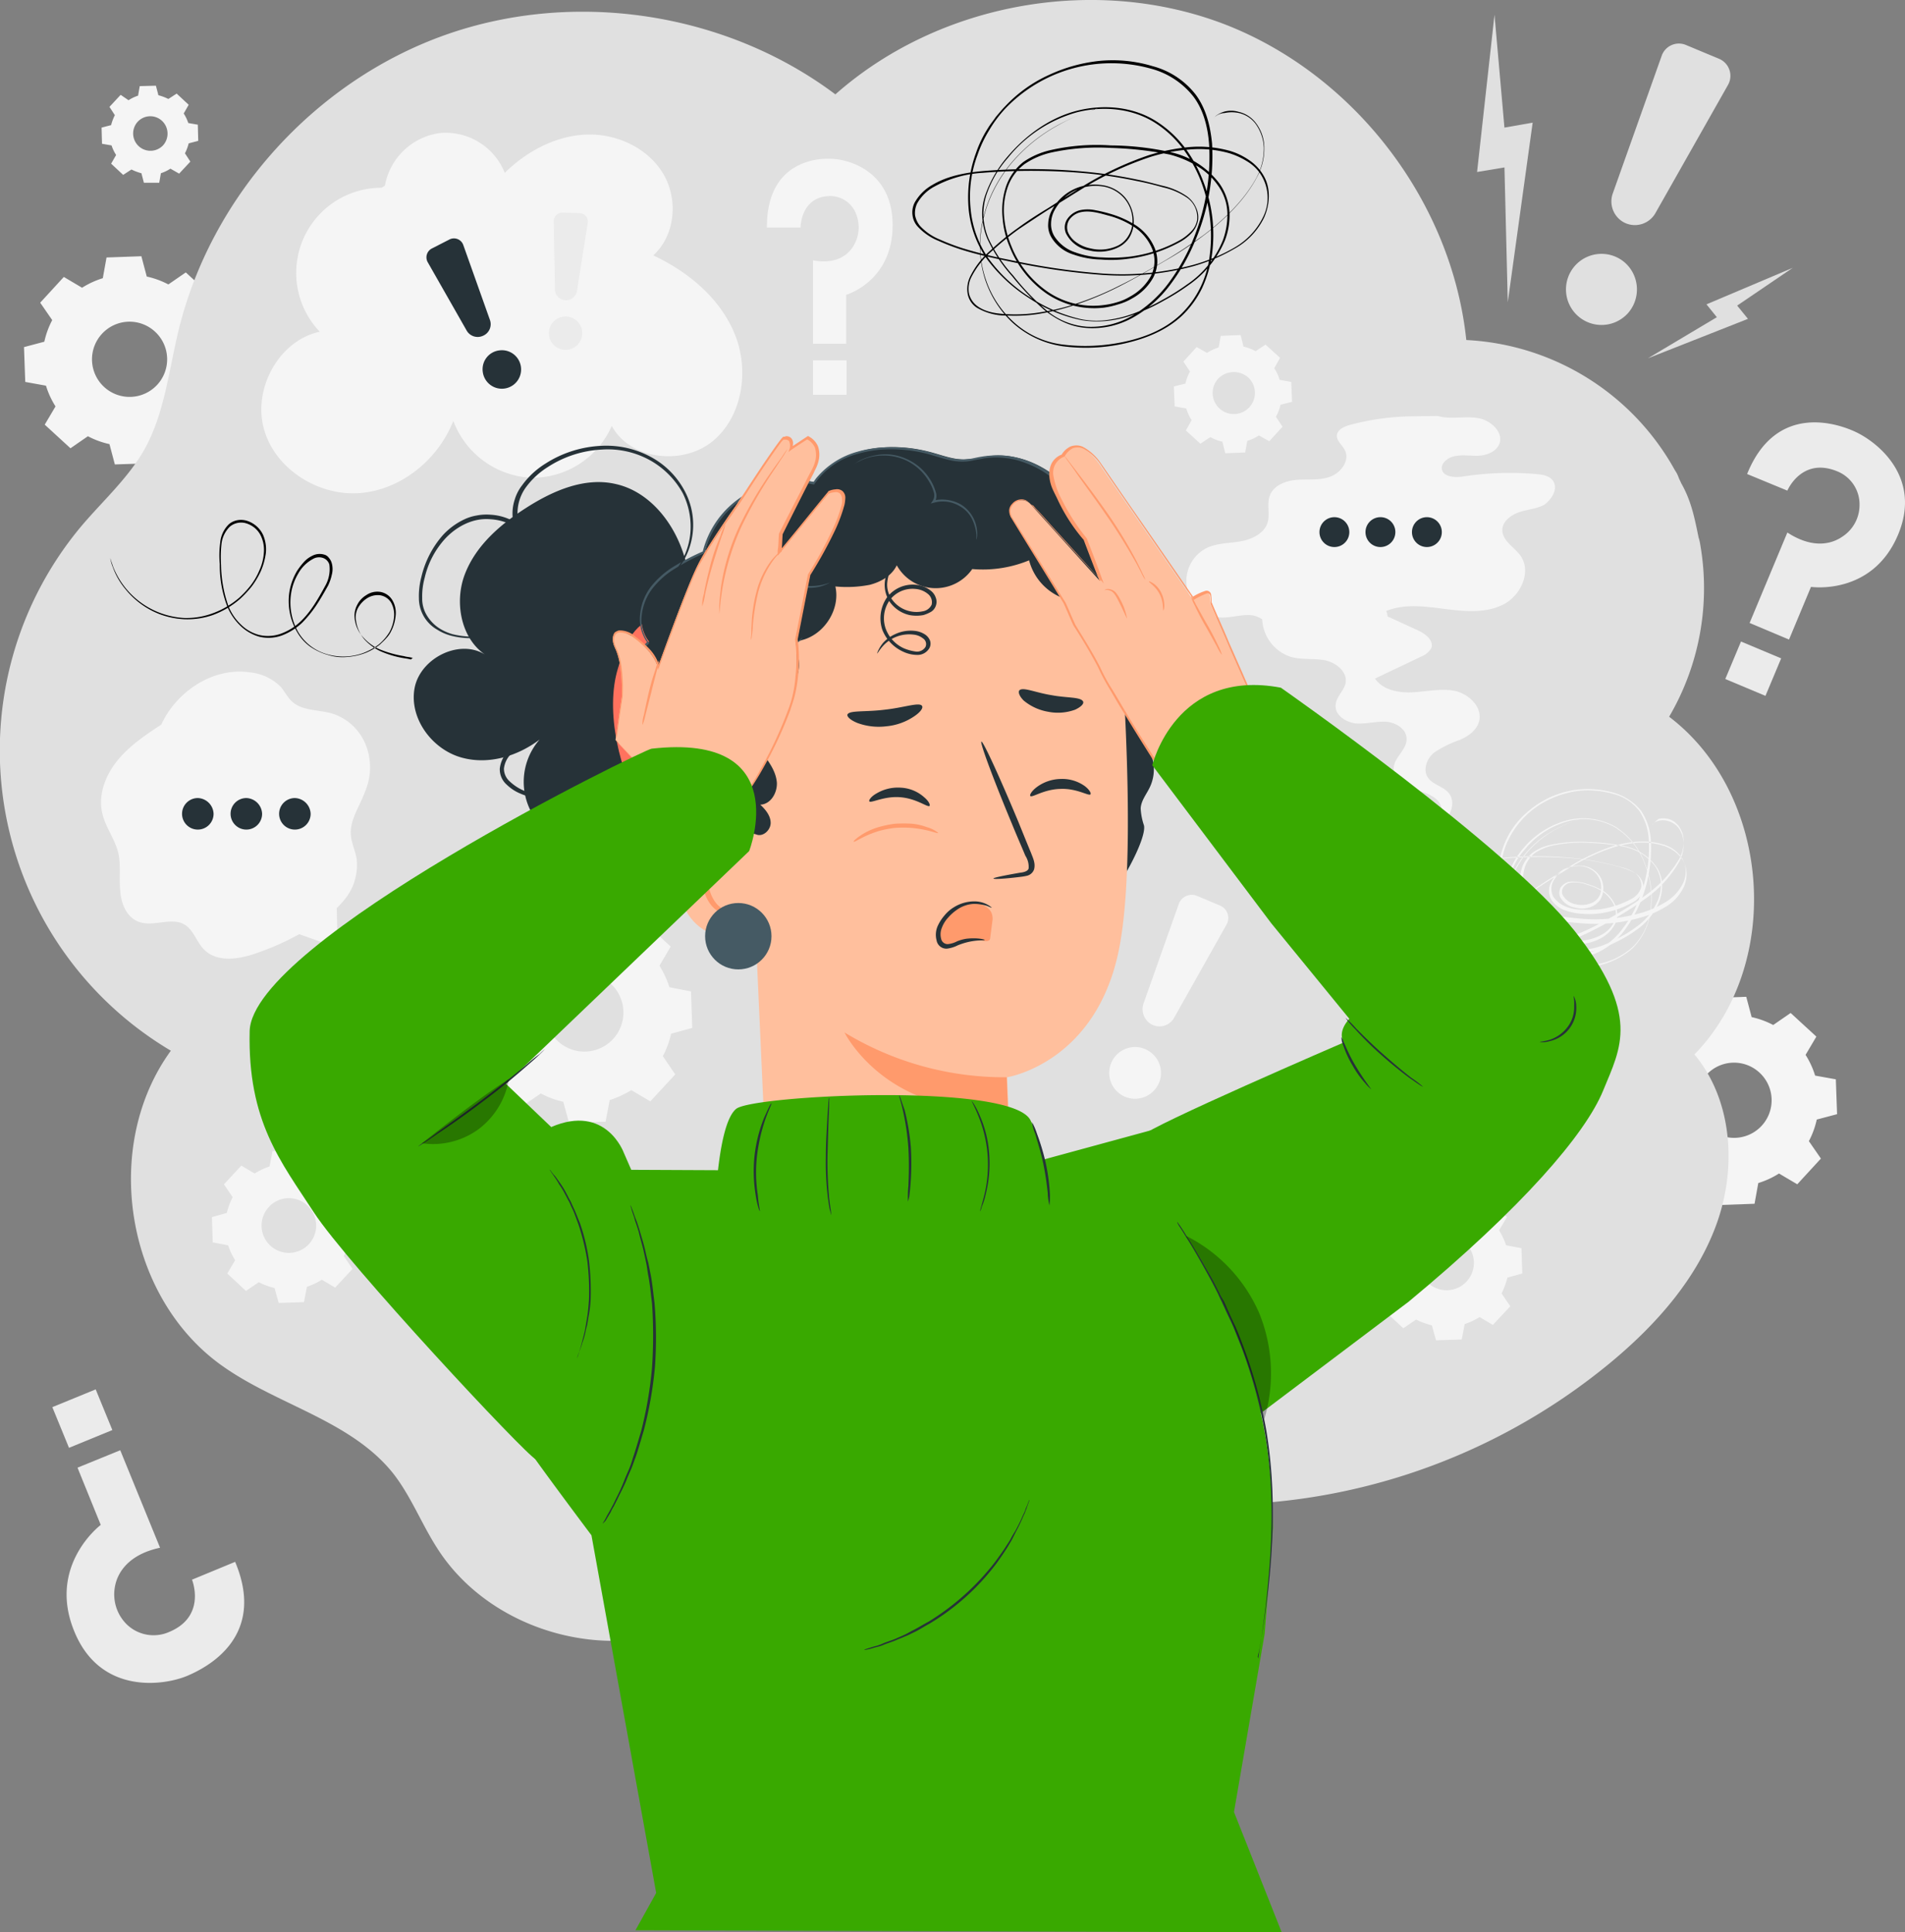 <svg xmlns="http://www.w3.org/2000/svg" width="432.031" height="438.154" viewBox="0 0 432.031 438.154">
  <rect x="0" y="0" width="432.031" height="438.154" fill="#808080" stroke="none"/>
  <g id="_21118463_6428537" data-name="21118463_6428537" transform="translate(-20.813 -18.943)">
    <g id="Background_Complete" transform="translate(26.257 22.289)">
      <g id="Grupo_44179" data-name="Grupo 44179" transform="translate(0 54.751)">
        <g id="Grupo_44178" data-name="Grupo 44178">
          <path id="Trazado_14318" data-name="Trazado 14318" d="M39.77,87.85a19.231,19.231,0,0,1,4.7-2.164l.847-4.7,7.9-.282,1.223,4.61A19.159,19.159,0,0,1,59.338,87.1l3.951-2.728,5.833,5.362L66.675,93.87a19.231,19.231,0,0,1,2.164,4.7l4.7.847.282,7.9-4.61,1.223a19.157,19.157,0,0,1-1.787,4.892l2.728,3.951-5.362,5.833-4.139-2.446a19.227,19.227,0,0,1-4.7,2.164l-.847,4.7-7.9.282-1.223-4.61a19.157,19.157,0,0,1-4.892-1.787l-3.951,2.728L31.3,118.894l2.446-4.139a19.233,19.233,0,0,1-2.164-4.7l-4.7-.847-.282-7.9,4.61-1.223A19.16,19.16,0,0,1,33,95.187l-2.728-3.951L35.631,85.4,39.77,87.85Zm4.516,10.442a8.521,8.521,0,1,0,12.041-.47A8.494,8.494,0,0,0,44.286,98.292Z" transform="translate(-26.6 -80.7)" fill="#f5f5f5"/>
        </g>
      </g>
      <g id="Grupo_44181" data-name="Grupo 44181" transform="translate(363.97 222.672)">
        <g id="Grupo_44180" data-name="Grupo 44180">
          <path id="Trazado_14319" data-name="Trazado 14319" d="M426.67,266.349a19.241,19.241,0,0,1,4.7-2.164l.846-4.7,7.9-.282,1.223,4.61a19.157,19.157,0,0,1,4.892,1.787l3.951-2.728,5.832,5.362-2.446,4.139a19.231,19.231,0,0,1,2.164,4.7l4.7.846.282,7.9-4.61,1.223a19.148,19.148,0,0,1-1.787,4.892l2.728,3.951-5.362,5.833-4.139-2.446a19.235,19.235,0,0,1-4.7,2.164l-.847,4.7-7.9.282-1.223-4.61a19.142,19.142,0,0,1-4.892-1.787l-3.951,2.728-5.833-5.362,2.446-4.139a19.227,19.227,0,0,1-2.164-4.7l-4.7-.847-.282-7.9,4.61-1.223a19.155,19.155,0,0,1,1.787-4.892l-2.728-3.951,5.362-5.833,4.139,2.446Zm4.422,10.537a8.521,8.521,0,1,0,12.042-.471A8.494,8.494,0,0,0,431.092,276.886Z" transform="translate(-413.5 -259.2)" fill="#f5f5f5"/>
        </g>
      </g>
      <g id="Grupo_44183" data-name="Grupo 44183" transform="translate(17.592 16.087)">
        <g id="Grupo_44182" data-name="Grupo 44182">
          <path id="Trazado_14320" data-name="Trazado 14320" d="M51.415,42.893a9.156,9.156,0,0,1,2.164-1.035l.376-2.164,3.669-.094.564,2.164a11.031,11.031,0,0,1,2.258.847l1.881-1.223,2.728,2.54L63.927,45.9a9.155,9.155,0,0,1,1.035,2.164l2.164.376.094,3.669-2.164.564a11.029,11.029,0,0,1-.847,2.258l1.223,1.881-2.54,2.728-1.976-1.129a9.158,9.158,0,0,1-2.164,1.035l-.376,2.164H54.9l-.564-2.164a11.03,11.03,0,0,1-2.258-.847l-1.881,1.223-2.728-2.54,1.129-1.976a9.156,9.156,0,0,1-1.035-2.164l-2.164-.376L45.3,49.1l2.164-.564a11.029,11.029,0,0,1,.847-2.258L47.087,44.4l2.54-2.728,1.787,1.223Zm2.07,4.892a3.927,3.927,0,0,0,5.738,5.362,3.975,3.975,0,0,0-.188-5.55A3.9,3.9,0,0,0,53.484,47.784Z" transform="translate(-45.3 -39.6)" fill="#f5f5f5"/>
        </g>
      </g>
      <g id="Grupo_44184" data-name="Grupo 44184" transform="translate(6.424 311.697)">
        <path id="Trazado_14321" data-name="Trazado 14321" d="M75.092,393.806l-9.784,4.045s3.387,8.279-5.174,11.853a8.747,8.747,0,0,1-9.784-1.881,9.554,9.554,0,0,1-2.54-8.279c.564-3.387,3.2-7.432,10.254-8.937L49.034,368.5l-9.69,3.951,5.268,12.982s-12.135,9.125-6.021,24.083c5.833,14.393,20.132,12.418,25.588,10.16C68.413,417.888,82.336,411.021,75.092,393.806Z" transform="translate(-33.633 -354.702)" fill="#ebebeb"/>
        <rect id="Rectángulo_4384" data-name="Rectángulo 4384" width="10.63" height="9.972" transform="matrix(0.925, -0.379, 0.379, 0.925, 0, 4.026)" fill="#ebebeb"/>
      </g>
      <g id="Grupo_44185" data-name="Grupo 44185" transform="translate(385.83 92.428)">
        <path id="Trazado_14322" data-name="Trazado 14322" d="M442,132.462l9.125,3.763s3.2-7.62,11.195-4.422a8.067,8.067,0,0,1,5.174,7.714,8.537,8.537,0,0,1-3.763,7.055c-2.634,1.882-6.961,2.822-12.606-.847l-8.561,20.508L451.5,170l4.986-11.947s13.923,2.07,19.756-11.853c5.55-13.264-5.08-21.355-10.16-23.518C462.226,120.985,448.491,116.376,442,132.462Z" transform="translate(-437.048 -120.751)" fill="#ebebeb"/>
        <rect id="Rectángulo_4385" data-name="Rectángulo 4385" width="9.219" height="9.878" transform="translate(0 58.193) rotate(-67.256)" fill="#ebebeb"/>
      </g>
      <g id="Grupo_44186" data-name="Grupo 44186" transform="translate(368.298 57.385)">
        <path id="Trazado_14323" data-name="Trazado 14323" d="M450.932,83.5l-19.567,8.278,2.352,2.916L418.1,104.008l22.672-8.937-2.446-3.01Z" transform="translate(-418.1 -83.5)" fill="#e0e0e0"/>
      </g>
      <g id="Grupo_44187" data-name="Grupo 44187" transform="translate(329.539)">
        <path id="Trazado_14324" data-name="Trazado 14324" d="M380.851,22.5,376.9,58.154l6.209-1.035.753,30.574,5.644-40.734-6.4,1.129Z" transform="translate(-376.9 -22.5)" fill="#e0e0e0"/>
      </g>
      <g id="Grupo_44188" data-name="Grupo 44188" transform="translate(349.691 6.535)">
        <path id="Trazado_14325" data-name="Trazado 14325" d="M420.681,32.225l-11.1,31.232a5.394,5.394,0,0,0,2.634,6.585h0a5.357,5.357,0,0,0,7.055-2.164L435.732,38.81a4.185,4.185,0,0,0-2.07-5.927l-7.432-3.1A4.132,4.132,0,0,0,420.681,32.225Z" transform="translate(-398.969 -29.446)" fill="#e0e0e0"/>
        <path id="Trazado_14326" data-name="Trazado 14326" d="M412.412,93.554a8.062,8.062,0,1,1-.658-11.383A8.138,8.138,0,0,1,412.412,93.554Z" transform="translate(-398.321 -32.45)" fill="#e0e0e0"/>
      </g>
    </g>
    <g id="Shape" transform="translate(20.813 18.944)">
      <path id="Trazado_14327" data-name="Trazado 14327" d="M399.353,181.462a57.632,57.632,0,0,0,7.056-39.04,9.842,9.842,0,0,0-.376-1.6c-.941-4.61-1.693-8.373-3.951-12.324-.188-.47-.47-.941-.659-1.505a6.726,6.726,0,0,0-.753-1.411,57.321,57.321,0,0,0-47.319-29.539c-3.293-31.326-25.212-60.019-54.563-71.5-29.351-11.383-64.911-5.08-88.523,15.8-24.929-18.721-59.454-23.895-88.805-13.358S68.778,63.4,61.346,93.691c-2.258,9.219-3.2,19.1-7.9,27.375-3.575,6.209-9.031,11.195-13.735,16.651a79.156,79.156,0,0,0,19.85,119.473c-15.8,21.731-10.254,55.88,11.571,71.4,12.512,8.937,29.257,12.418,38.852,24.459,4.045,5.174,6.4,11.383,9.972,16.933,11.947,18.815,38.664,26.435,58.8,16.933l107.056-27.187A140.539,140.539,0,0,0,386.37,327.652c10.254-8.561,19.473-19,23.895-31.609s3.387-27.752-5.174-38.006C425.317,237.341,422.4,198.959,399.353,181.462Z" transform="translate(-20.813 -18.944)" fill="#e0e0e0"/>
    </g>
    <g id="Gears" transform="translate(68.872 94.914)">
      <g id="Grupo_44190" data-name="Grupo 44190" transform="translate(59.454 129.163)">
        <g id="Grupo_44189" data-name="Grupo 44189">
          <path id="Trazado_14328" data-name="Trazado 14328" d="M148.929,244.432a23.084,23.084,0,0,1,4.892-2.258l.941-4.892L163.04,237l1.317,4.8a19.416,19.416,0,0,1,5.08,1.882l4.139-2.822,6.115,5.645-2.54,4.327a23.084,23.084,0,0,1,2.258,4.892l4.892.941.282,8.279-4.8,1.317a19.409,19.409,0,0,1-1.881,5.08l2.822,4.139-5.644,6.115-4.327-2.54a23.09,23.09,0,0,1-4.892,2.258l-.941,4.892-8.278.282-1.317-4.8a19.408,19.408,0,0,1-5.08-1.882l-4.139,2.822-6.115-5.644,2.54-4.327a23.09,23.09,0,0,1-2.258-4.892l-4.892-.941-.282-8.278,4.8-1.317a19.406,19.406,0,0,1,1.881-5.08l-2.822-4.139,5.645-6.115,4.327,2.54Zm4.7,11.007a8.853,8.853,0,1,0,12.512-.47A8.724,8.724,0,0,0,153.632,255.438Z" transform="translate(-135.1 -237)" fill="#f5f5f5"/>
        </g>
      </g>
      <g id="Grupo_44192" data-name="Grupo 44192" transform="translate(218.156 0)">
        <g id="Grupo_44191" data-name="Grupo 44191">
          <path id="Trazado_14329" data-name="Trazado 14329" d="M311.326,103.745a9.559,9.559,0,0,1,2.634-1.223l.471-2.634,4.515-.188.659,2.634a9.6,9.6,0,0,1,2.728,1.035l2.258-1.505,3.293,3.01-1.317,2.352a9.577,9.577,0,0,1,1.223,2.634l2.634.47.188,4.515-2.634.659a9.6,9.6,0,0,1-1.035,2.728l1.505,2.258-3.011,3.293-2.352-1.317a9.567,9.567,0,0,1-2.634,1.223l-.471,2.634-4.516.188-.659-2.634a9.6,9.6,0,0,1-2.728-1.035l-2.258,1.505-3.293-3.01,1.317-2.352a9.567,9.567,0,0,1-1.223-2.634l-2.634-.47-.188-4.516,2.634-.658a9.609,9.609,0,0,1,1.035-2.728l-1.505-2.258,3.01-3.293,2.352,1.317Zm2.54,5.833a4.794,4.794,0,1,0,6.773-.282A4.951,4.951,0,0,0,313.866,109.578Z" transform="translate(-303.8 -99.7)" fill="#f5f5f5"/>
        </g>
      </g>
      <g id="Grupo_44194" data-name="Grupo 44194" transform="translate(0 184.854)">
        <g id="Grupo_44193" data-name="Grupo 44193">
          <path id="Trazado_14330" data-name="Trazado 14330" d="M81.59,301.468a15.891,15.891,0,0,1,3.387-1.6l.659-3.481,5.738-.188.941,3.387a16.325,16.325,0,0,1,3.575,1.317l2.916-1.975,4.233,3.951-1.787,3.01a15.887,15.887,0,0,1,1.6,3.387l3.481.659.188,5.739-3.387.941a16.326,16.326,0,0,1-1.317,3.575l1.976,2.916-3.951,4.233-3.01-1.787a15.89,15.89,0,0,1-3.387,1.6l-.658,3.481-5.739.188-.941-3.386a16.334,16.334,0,0,1-3.575-1.317l-2.916,1.975-4.233-3.951,1.787-3.01a15.882,15.882,0,0,1-1.6-3.387l-3.481-.658-.188-5.739,3.387-.941A16.323,16.323,0,0,1,76.6,306.83l-1.975-2.916,3.951-4.233,3.01,1.787Zm3.2,7.62a6.192,6.192,0,1,0,8.749-.376A6.139,6.139,0,0,0,84.788,309.088Z" transform="translate(-71.9 -296.2)" fill="#f5f5f5"/>
        </g>
      </g>
      <g id="Grupo_44196" data-name="Grupo 44196" transform="translate(262.465 193.321)">
        <g id="Grupo_44195" data-name="Grupo 44195">
          <path id="Trazado_14331" data-name="Trazado 14331" d="M360.684,310.468a15.871,15.871,0,0,1,3.387-1.6l.659-3.481,5.739-.188.941,3.387a16.331,16.331,0,0,1,3.575,1.317l2.916-1.975,4.233,3.951-1.787,3.01a15.884,15.884,0,0,1,1.6,3.387l3.481.659.189,5.738-3.387.941a16.328,16.328,0,0,1-1.317,3.575l1.975,2.916-3.951,4.233-3.01-1.787a15.9,15.9,0,0,1-3.387,1.6l-.659,3.481-5.832.188-.941-3.387a16.332,16.332,0,0,1-3.575-1.317l-2.916,1.975-4.233-3.951,1.787-3.011a15.882,15.882,0,0,1-1.6-3.386l-3.481-.659-.188-5.738,3.387-.941a16.343,16.343,0,0,1,1.317-3.575l-1.976-2.916,3.951-4.233,3.1,1.787Zm3.2,7.62a6.192,6.192,0,1,0,8.749-.376A6.227,6.227,0,0,0,363.882,318.088Z" transform="translate(-350.9 -305.2)" fill="#f5f5f5"/>
        </g>
      </g>
    </g>
    <g id="Speech_bubbles" transform="translate(43.73 49.027)">
      <g id="Grupo_44199" data-name="Grupo 44199" transform="translate(0 122.21)">
        <path id="Trazado_14332" data-name="Trazado 14332" d="M105.217,197.453A12.138,12.138,0,0,0,97.5,190.3c-3.01-.847-6.491-.564-8.843-2.54-1.129-.941-1.787-2.352-2.728-3.481a11.519,11.519,0,0,0-7.056-3.293c-8.749-1.223-16.839,4.8-20.038,11.853h0c-3.575,2.352-7.244,4.8-9.972,8.184s-4.421,7.808-3.387,12.041c.753,3.1,2.822,5.738,3.575,8.749.659,2.822.188,5.738.47,8.655.188,2.916,1.411,6.021,4.139,7.056,3.293,1.317,7.432-1.129,10.442.658,2.07,1.223,2.728,3.951,4.421,5.645,2.916,3.01,7.9,2.258,11.853.847a59.879,59.879,0,0,0,13.076-6.3,24.939,24.939,0,0,0,7.15-6.115,12.239,12.239,0,0,0,2.54-8.937c-.282-1.882-1.223-3.669-1.317-5.644-.188-3.387,2.07-6.4,3.2-9.6A13.882,13.882,0,0,0,105.217,197.453Z" transform="translate(-45.174 -180.831)" fill="#f5f5f5"/>
        <g id="Grupo_44198" data-name="Grupo 44198" transform="translate(18.369 28.663)">
          <path id="Trazado_14333" data-name="Trazado 14333" d="M101.461,237.8,92.9,243.727h0l8.749,3.1Z" transform="translate(-66.371 -212.87)" fill="#f5f5f5"/>
          <g id="Grupo_44197" data-name="Grupo 44197">
            <path id="Trazado_14334" data-name="Trazado 14334" d="M71.85,214.875a3.575,3.575,0,1,1-3.575-3.575A3.7,3.7,0,0,1,71.85,214.875Z" transform="translate(-64.7 -211.3)" fill="#263238"/>
            <path id="Trazado_14335" data-name="Trazado 14335" d="M83.55,214.875a3.575,3.575,0,1,1-3.575-3.575A3.7,3.7,0,0,1,83.55,214.875Z" transform="translate(-65.393 -211.3)" fill="#263238"/>
            <path id="Trazado_14336" data-name="Trazado 14336" d="M95.25,214.875a3.575,3.575,0,1,1-3.575-3.575A3.7,3.7,0,0,1,95.25,214.875Z" transform="translate(-66.087 -211.3)" fill="#263238"/>
          </g>
        </g>
      </g>
      <g id="Grupo_44202" data-name="Grupo 44202" transform="translate(246.155 64.231)">
        <path id="Trazado_14337" data-name="Trazado 14337" d="M390.057,134.064c-.753-1.317-2.54-1.6-4.045-1.693a68.966,68.966,0,0,0-16.463.564c-1.881.282-4.61.094-4.8-1.787-.094-1.129.941-2.07,1.975-2.54,1.882-.753,3.951-.376,5.927-.376s4.233-.753,5.08-2.54c1.223-2.728-1.975-5.644-4.892-6.021-3.01-.47-6.115.376-9.031-.47l-6.3.094a56.97,56.97,0,0,0-13.735,1.976c-1.223.376-2.728,1.035-2.822,2.352-.094,1.223,1.223,2.164,1.787,3.293,1.223,2.258-.753,5.08-3.2,6.021s-5.08.564-7.62.753-5.362,1.223-6.209,3.669c-.659,1.881.094,4.045-.47,6.021-.753,2.446-3.481,3.763-6.021,4.233s-5.174.376-7.526,1.411a8.328,8.328,0,0,0,3.2,15.9c1.787,0,3.575-.47,5.362-.564a5.8,5.8,0,0,1,3.763.941,9.391,9.391,0,0,0,6.585,8.561c2.54.659,5.174.282,7.714.753,2.54.565,5.08,2.634,4.61,5.174-.376,1.787-2.164,3.1-2.258,4.986-.188,2.258,2.258,3.857,4.516,4.139,2.258.188,4.515-.47,6.773-.376s4.8,1.6,4.8,3.857c.094,2.54-2.916,4.233-2.916,6.773,0,2.07,1.975,3.669,3.951,4.421s4.139,1.129,5.739,2.54,1.787,4.421-.094,5.268c3.1-.094,4.892-4.61,2.728-6.867-1.317-1.411-3.575-1.787-4.61-3.387-1.129-1.787-.188-4.327,1.505-5.645a25.043,25.043,0,0,1,5.738-2.822c1.976-.847,3.951-2.258,4.422-4.327.752-3.1-2.258-6.021-5.363-6.773-3.1-.658-6.4.094-9.6.282s-6.867-.47-8.655-3.1c3.481-1.693,6.961-3.293,10.442-4.986a4.48,4.48,0,0,0,2.352-1.976c.565-1.787-1.505-3.293-3.2-4.045l-6.773-3.1a2.9,2.9,0,0,0-.282-1.223c4.139-1.693,8.843-1.035,13.264-.47s9.125,1.035,13.17-.941,6.585-7.432,4.045-11.1c-1.411-1.975-4.045-3.292-4.139-5.738-.094-1.976,1.881-3.481,3.763-4.139s3.951-.753,5.739-1.693C389.775,138.015,391.092,135.757,390.057,134.064Z" transform="translate(-306.836 -119.2)" fill="#f5f5f5"/>
        <g id="Grupo_44201" data-name="Grupo 44201" transform="translate(30.164 22.954)">
          <g id="Grupo_44200" data-name="Grupo 44200">
            <circle id="Elipse_1401" data-name="Elipse 1401" cx="3.387" cy="3.387" r="3.387" transform="translate(0 0)" fill="#263238"/>
            <path id="Trazado_14338" data-name="Trazado 14338" d="M356.773,146.987a3.387,3.387,0,1,1-3.387-3.387A3.372,3.372,0,0,1,356.773,146.987Z" transform="translate(-339.558 -143.6)" fill="#263238"/>
            <circle id="Elipse_1402" data-name="Elipse 1402" cx="3.387" cy="3.387" r="3.387" transform="translate(20.978 0)" fill="#263238"/>
          </g>
        </g>
      </g>
      <g id="Grupo_44206" data-name="Grupo 44206" transform="translate(36.349 0)">
        <g id="Grupo_44203" data-name="Grupo 44203">
          <path id="Trazado_14339" data-name="Trazado 14339" d="M111.082,63.413A19.311,19.311,0,0,0,97.065,96.057c-9.219,1.976-15.146,12.794-12.7,21.919S96.595,133.31,106,132.651s17.874-7.526,21.355-16.369a19.9,19.9,0,0,0,17.592,12.888,19.644,19.644,0,0,0,18.344-11.759c4.139,7.714,16.087,9.031,22.86,3.481s8.372-15.992,5.08-24.177S180.7,82.51,172.7,78.747c5.08-4.61,5.738-12.982,2.07-18.815S163.951,51,157.178,51.372c-6.867.376-13.264,3.857-18.156,8.655A14.45,14.45,0,0,0,124.346,51a14.677,14.677,0,0,0-12.512,11.947" transform="translate(-83.812 -50.922)" fill="#f5f5f5"/>
        </g>
        <g id="Grupo_44204" data-name="Grupo 44204" transform="translate(37.455 23.974)">
          <path id="Trazado_14340" data-name="Trazado 14340" d="M123.884,81.763l8.843,15.522a2.875,2.875,0,0,0,3.669,1.223h0a2.851,2.851,0,0,0,1.6-3.669l-6.021-16.933a2.245,2.245,0,0,0-3.2-1.223l-3.857,1.976A2.256,2.256,0,0,0,123.884,81.763Z" transform="translate(-123.627 -76.407)" fill="#263238"/>
          <path id="Trazado_14341" data-name="Trazado 14341" d="M145.853,107.161a4.364,4.364,0,1,1-8.655,1.129,4.3,4.3,0,0,1,3.763-4.892A4.35,4.35,0,0,1,145.853,107.161Z" transform="translate(-124.43 -78.004)" fill="#263238"/>
        </g>
        <g id="Grupo_44205" data-name="Grupo 44205" transform="translate(65.205 18.129)">
          <path id="Trazado_14342" data-name="Trazado 14342" d="M154.3,72.175l.282,15.428a2.455,2.455,0,0,0,2.258,2.446h0a2.5,2.5,0,0,0,2.728-2.07l2.446-15.428a1.932,1.932,0,0,0-1.881-2.258L156.37,70.2A1.952,1.952,0,0,0,154.3,72.175Z" transform="translate(-153.195 -70.193)" fill="#ebebeb"/>
          <path id="Trazado_14343" data-name="Trazado 14343" d="M160.439,100.376a3.782,3.782,0,1,1-2.164-4.892A3.751,3.751,0,0,1,160.439,100.376Z" transform="translate(-153.125 -71.677)" fill="#ebebeb"/>
        </g>
      </g>
    </g>
    <g id="Symbols" transform="translate(194.742 54.927)">
      <g id="Grupo_44207" data-name="Grupo 44207" transform="translate(77.614 166.905)">
        <path id="Trazado_14344" data-name="Trazado 14344" d="M304.482,236.67l-8,22.578a3.97,3.97,0,0,0,1.882,4.8h0a3.818,3.818,0,0,0,5.08-1.6L315.3,241.374a3.048,3.048,0,0,0-1.505-4.327l-5.362-2.258A3.149,3.149,0,0,0,304.482,236.67Z" transform="translate(-288.681 -234.614)" fill="#f5f5f5"/>
        <path id="Trazado_14345" data-name="Trazado 14345" d="M298.454,281.084a5.863,5.863,0,1,1-.47-8.278A5.829,5.829,0,0,1,298.454,281.084Z" transform="translate(-288.203 -236.788)" fill="#f5f5f5"/>
      </g>
      <g id="Grupo_44208" data-name="Grupo 44208" transform="translate(0 0)">
        <path id="Trazado_14346" data-name="Trazado 14346" d="M205.7,72.816h7.62s0-7.056,6.679-7.15a6.279,6.279,0,0,1,6.021,4.327,8.161,8.161,0,0,1-.565,6.773c-1.317,2.352-4.139,4.421-9.313,3.481V99.156h7.526v-11.1s10.536-3.01,10.536-15.8c0-12.23-9.972-15.052-14.3-15.052C216.707,57.106,205.606,58.046,205.7,72.816Z" transform="translate(-205.699 -57.194)" fill="#f5f5f5"/>
        <rect id="Rectángulo_4386" data-name="Rectángulo 4386" width="7.62" height="7.808" transform="translate(10.443 45.725)" fill="#f5f5f5"/>
      </g>
    </g>
    <g id="Doodles" transform="translate(45.824 32.604)">
      <g id="Grupo_44209" data-name="Grupo 44209" transform="translate(306.927 165.263)">
        <path id="Trazado_14347" data-name="Trazado 14347" d="M416.407,217.193l.282-.282a3.064,3.064,0,0,1,1.129-.565,3.847,3.847,0,0,1,2.07,0,4.6,4.6,0,0,1,2.446,1.505,6.409,6.409,0,0,1,1.223,3.481,8.162,8.162,0,0,1-1.035,4.327,26.046,26.046,0,0,1-7.432,8.184c-1.693,1.223-3.481,2.446-5.55,3.669-1.976,1.223-4.139,2.446-6.4,3.575a42.794,42.794,0,0,1-7.338,3.01,29.431,29.431,0,0,1-4.139.941,33.784,33.784,0,0,1-4.422.282,7.425,7.425,0,0,1-4.422-1.129,3.243,3.243,0,0,1-1.317-1.976,3.906,3.906,0,0,1,.282-2.352,11.917,11.917,0,0,1,3.01-3.857c1.223-1.129,2.54-2.164,3.857-3.2,2.728-1.976,5.739-3.763,8.749-5.645a47.812,47.812,0,0,1,9.878-4.7,27.678,27.678,0,0,1,5.551-1.129,15.417,15.417,0,0,1,5.833.564,8.153,8.153,0,0,1,4.8,3.481,6.772,6.772,0,0,1,.094,6.021,10.331,10.331,0,0,1-4.233,4.516,21.289,21.289,0,0,1-5.833,2.446,36.911,36.911,0,0,1-12.888,1.223,107.15,107.15,0,0,1-13.264-1.882c-2.258-.47-4.516-.941-6.679-1.6-1.129-.376-2.164-.753-3.293-1.223a7.653,7.653,0,0,1-2.916-1.975,2.8,2.8,0,0,1-.753-1.693,3.2,3.2,0,0,1,.282-1.882,6.016,6.016,0,0,1,2.54-2.54,17.508,17.508,0,0,1,6.962-1.976,95.51,95.51,0,0,1,14.675,0,67.561,67.561,0,0,1,7.432,1.129c1.223.282,2.446.564,3.669.941a13.148,13.148,0,0,1,3.575,1.505,3.884,3.884,0,0,1,1.6,3.481,4.779,4.779,0,0,1-2.54,3.01,20.493,20.493,0,0,1-7.338,2.446,18.522,18.522,0,0,1-3.951.094,13.363,13.363,0,0,1-3.857-.753,6.28,6.28,0,0,1-3.2-2.446,4.131,4.131,0,0,1,0-4.045,7.071,7.071,0,0,1,6.867-3.669,5.475,5.475,0,0,1,3.669,1.787,5.016,5.016,0,0,1,1.223,3.951,4.919,4.919,0,0,1-.659,1.975,4.683,4.683,0,0,1-1.6,1.411,5.736,5.736,0,0,1-4.139.376,4.713,4.713,0,0,1-3.387-2.446,2.491,2.491,0,0,1,.188-2.164,3.252,3.252,0,0,1,1.787-1.223,10.047,10.047,0,0,1,4.139.47,15.545,15.545,0,0,1,3.857,1.693,7.484,7.484,0,0,1,2.634,3.293,5.127,5.127,0,0,1-.188,4.233,7.718,7.718,0,0,1-3.01,3.01,10.252,10.252,0,0,1-4.045,1.317,12.016,12.016,0,0,1-8.184-1.976,14.716,14.716,0,0,1-5.268-6.679,12.509,12.509,0,0,1-.564-8.467,7.4,7.4,0,0,1,2.54-3.575,10.5,10.5,0,0,1,3.951-1.693,32.184,32.184,0,0,1,8.466-.658,49.6,49.6,0,0,1,8.373.941,11.721,11.721,0,0,1,7.055,4.515,7.451,7.451,0,0,1,1.411,3.951,10.342,10.342,0,0,1-.659,4.139,14.388,14.388,0,0,1-5.174,6.4,26.774,26.774,0,0,1-3.481,2.164c-1.223.659-2.446,1.223-3.669,1.787a14.9,14.9,0,0,1-8.09,1.035,20.8,20.8,0,0,1-7.432-3.1,18.984,18.984,0,0,1-5.833-5.456,15.2,15.2,0,0,1-2.728-7.432,18.755,18.755,0,0,1,5.08-14.393,22.36,22.36,0,0,1,6.209-4.516,20.285,20.285,0,0,1,7.338-1.975,21.755,21.755,0,0,1,7.432.752,12.591,12.591,0,0,1,6.209,4.045,13.3,13.3,0,0,1,2.258,6.961,32,32,0,0,1-2.446,14.017,30.206,30.206,0,0,1-3.481,6.115,16.192,16.192,0,0,1-5.174,4.609,11.544,11.544,0,0,1-6.585,1.505,10.009,10.009,0,0,1-6.115-2.634,36.354,36.354,0,0,1-4.515-4.8,22.226,22.226,0,0,1-3.575-5.362,12.456,12.456,0,0,1-.753-3.1,9.425,9.425,0,0,1,.471-3.2,17.012,17.012,0,0,1,3.1-5.362,19.49,19.49,0,0,1,9.972-6.491,14.835,14.835,0,0,1,11.195,1.505,16.547,16.547,0,0,1,6.679,8.561,20.477,20.477,0,0,1,1.223,10.254,14.556,14.556,0,0,1-4.233,8.749,17.813,17.813,0,0,1-8.279,3.951,26.439,26.439,0,0,1-8.561.376,13.043,13.043,0,0,1-7.15-3.387,14.322,14.322,0,0,1-3.857-6.115,16.07,16.07,0,0,1-.659-6.585A18.852,18.852,0,0,1,387.9,223.5a22.262,22.262,0,0,1,6.3-5.08,28.578,28.578,0,0,1,4.61-2.07,10.166,10.166,0,0,1,1.6-.47.55.55,0,0,1-.376.094c-.282.094-.659.188-1.223.376a32.678,32.678,0,0,0-4.516,2.07,23.806,23.806,0,0,0-6.209,5.08,18.8,18.8,0,0,0-4.422,9.972,14.094,14.094,0,0,0,.659,6.491,14.368,14.368,0,0,0,3.857,6.021,13.31,13.31,0,0,0,7.055,3.293,25.763,25.763,0,0,0,8.467-.376,16.485,16.485,0,0,0,8.185-3.857,13.7,13.7,0,0,0,4.139-8.561,21.072,21.072,0,0,0-1.223-10.16,16.418,16.418,0,0,0-6.585-8.373,14.133,14.133,0,0,0-10.912-1.505,19.2,19.2,0,0,0-9.784,6.4,15.611,15.611,0,0,0-3.1,5.268,10.6,10.6,0,0,0-.47,3.01,10.753,10.753,0,0,0,.658,3.01,19.721,19.721,0,0,0,3.481,5.268,52.288,52.288,0,0,0,4.422,4.7,10.544,10.544,0,0,0,5.926,2.54,11.9,11.9,0,0,0,6.4-1.505,15.273,15.273,0,0,0,4.986-4.516,23.648,23.648,0,0,0,3.387-6.021,31.175,31.175,0,0,0,2.446-13.829,12.8,12.8,0,0,0-2.164-6.679,10.61,10.61,0,0,0-5.927-3.857,20.914,20.914,0,0,0-7.244-.753,21.336,21.336,0,0,0-7.15,1.976,19.578,19.578,0,0,0-10.066,10.818,18.731,18.731,0,0,0-1.035,7.526,14.751,14.751,0,0,0,2.634,7.244,20.419,20.419,0,0,0,5.738,5.268,20.629,20.629,0,0,0,7.244,3.1,14.862,14.862,0,0,0,7.808-.941,32.854,32.854,0,0,0,3.669-1.787,26.771,26.771,0,0,0,3.481-2.164,14.2,14.2,0,0,0,5.08-6.209,9.456,9.456,0,0,0,.659-3.951,7.877,7.877,0,0,0-1.317-3.763,11.663,11.663,0,0,0-6.773-4.327,49.589,49.589,0,0,0-8.278-.941,31.178,31.178,0,0,0-8.372.658,12.286,12.286,0,0,0-3.763,1.6,6.9,6.9,0,0,0-2.352,3.293,12.3,12.3,0,0,0,.564,8.184,14.191,14.191,0,0,0,5.08,6.4,11.514,11.514,0,0,0,7.808,1.976,10.9,10.9,0,0,0,3.857-1.223,6.6,6.6,0,0,0,2.822-2.728,4.584,4.584,0,0,0,.188-3.857,7.83,7.83,0,0,0-2.446-3.1,13.026,13.026,0,0,0-3.669-1.693,8.191,8.191,0,0,0-3.951-.47,2.453,2.453,0,0,0-1.505,1.035,1.8,1.8,0,0,0-.188,1.693,4.275,4.275,0,0,0,3.01,2.164,5.756,5.756,0,0,0,3.763-.376,3.439,3.439,0,0,0,1.975-3.01,4.823,4.823,0,0,0-1.129-3.575,5.589,5.589,0,0,0-3.292-1.693,6.556,6.556,0,0,0-6.4,3.387,3.712,3.712,0,0,0,0,3.575,6.311,6.311,0,0,0,2.916,2.258,10.233,10.233,0,0,0,3.763.658,26.425,26.425,0,0,0,3.857-.094,20.652,20.652,0,0,0,7.149-2.352,4.317,4.317,0,0,0,2.258-2.728,3.5,3.5,0,0,0-1.411-3.1,8.371,8.371,0,0,0-3.387-1.411c-1.223-.376-2.446-.658-3.669-.941a65.931,65.931,0,0,0-7.338-1.129,83.91,83.91,0,0,0-14.581-.094,16.956,16.956,0,0,0-6.773,1.881,5.9,5.9,0,0,0-2.446,2.352,2.536,2.536,0,0,0,.376,3.01,8.252,8.252,0,0,0,2.822,1.882c1.035.47,2.164.847,3.2,1.223a53.094,53.094,0,0,0,6.679,1.6,107.5,107.5,0,0,0,13.265,1.976,38.73,38.73,0,0,0,12.794-1.223,21.983,21.983,0,0,0,5.739-2.446,10.182,10.182,0,0,0,4.139-4.327,6,6,0,0,0-.094-5.644,7.573,7.573,0,0,0-4.61-3.293,16.49,16.49,0,0,0-5.644-.564,27.513,27.513,0,0,0-5.55,1.035,46.777,46.777,0,0,0-9.784,4.61c-3.01,1.882-6.021,3.669-8.749,5.644a39.777,39.777,0,0,0-3.857,3.1,12.652,12.652,0,0,0-2.917,3.763,3.783,3.783,0,0,0-.282,2.258,3.083,3.083,0,0,0,1.223,1.787,8.4,8.4,0,0,0,4.233,1.129,21.921,21.921,0,0,0,4.327-.188,20.334,20.334,0,0,0,4.139-.941,42.6,42.6,0,0,0,7.338-2.916c2.258-1.129,4.421-2.352,6.4-3.575a63.06,63.06,0,0,0,5.55-3.669,26.853,26.853,0,0,0,7.432-8.09,8.045,8.045,0,0,0,1.035-4.233,5.681,5.681,0,0,0-1.223-3.387,4.385,4.385,0,0,0-2.352-1.505,5.067,5.067,0,0,0-2.07,0C416.783,216.722,416.407,217.287,416.407,217.193Z" transform="translate(-373.663 -209.139)" fill="#f5f5f5"/>
      </g>
      <g id="Grupo_44210" data-name="Grupo 44210" transform="translate(181.878)">
        <path id="Trazado_14348" data-name="Trazado 14348" d="M309.094,46.574l.47-.47a6.108,6.108,0,0,1,1.787-.941,5.87,5.87,0,0,1,3.387,0,6.76,6.76,0,0,1,3.857,2.446,9.4,9.4,0,0,1,1.976,5.55,13.487,13.487,0,0,1-1.693,6.867c-2.446,4.61-6.585,9.031-11.947,13.076a79.99,79.99,0,0,1-8.843,5.833c-3.2,1.881-6.585,3.857-10.254,5.738a70.866,70.866,0,0,1-11.853,4.8,51.441,51.441,0,0,1-6.585,1.505,34.768,34.768,0,0,1-7.055.376,13.045,13.045,0,0,1-6.961-1.787,4.751,4.751,0,0,1-2.07-3.1,6.462,6.462,0,0,1,.47-3.763,18.7,18.7,0,0,1,4.7-6.115,55.938,55.938,0,0,1,6.209-5.08c2.164-1.6,4.516-3.1,6.867-4.516,2.352-1.505,4.7-3.01,7.15-4.516a74.089,74.089,0,0,1,15.8-7.526,45.583,45.583,0,0,1,8.937-1.787,26.139,26.139,0,0,1,9.313.847,15.267,15.267,0,0,1,4.327,2.07,10.571,10.571,0,0,1,3.292,3.481c1.694,2.822,1.505,6.491.188,9.5a16.057,16.057,0,0,1-6.773,7.15,40.783,40.783,0,0,1-9.313,3.951,62.711,62.711,0,0,1-20.6,1.976,152.483,152.483,0,0,1-21.261-3.1c-3.575-.753-7.15-1.505-10.724-2.634a48.9,48.9,0,0,1-5.174-1.976,13.087,13.087,0,0,1-4.7-3.2,4.575,4.575,0,0,1-1.223-2.634,4.877,4.877,0,0,1,.47-2.822,10.448,10.448,0,0,1,4.045-4.045c3.293-1.976,7.244-2.728,11.007-3.1a129.947,129.947,0,0,1,23.424.094A103.048,103.048,0,0,1,291.6,60.5c1.976.376,3.951.941,5.833,1.411a15.863,15.863,0,0,1,5.644,2.446,6.324,6.324,0,0,1,1.976,2.446,5.065,5.065,0,0,1,.47,3.1,5.918,5.918,0,0,1-1.505,2.822,11.334,11.334,0,0,1-2.446,1.881,32.087,32.087,0,0,1-11.759,3.857,28.111,28.111,0,0,1-6.3.188,20.1,20.1,0,0,1-6.209-1.129,8.873,8.873,0,0,1-4.986-3.857,5.26,5.26,0,0,1-.753-3.1,6.952,6.952,0,0,1,.847-3.1,10.921,10.921,0,0,1,10.818-5.738,8.416,8.416,0,0,1,5.739,2.822,8.573,8.573,0,0,1,1.975,6.115,7.149,7.149,0,0,1-1.035,3.1,6.276,6.276,0,0,1-2.54,2.164,9.64,9.64,0,0,1-6.491.659,7.194,7.194,0,0,1-5.268-3.857,3.409,3.409,0,0,1,.376-3.387,4.893,4.893,0,0,1,2.822-1.881,8.216,8.216,0,0,1,3.387,0,31.824,31.824,0,0,1,3.2.753,22.167,22.167,0,0,1,6.115,2.728,11.393,11.393,0,0,1,4.233,5.174A8.025,8.025,0,0,1,296.3,79.5a8.266,8.266,0,0,1-.941,3.293,12.137,12.137,0,0,1-4.8,4.7,12.837,12.837,0,0,1-3.1,1.317,18.643,18.643,0,0,1-3.292.753,19.254,19.254,0,0,1-12.982-3.2,23.331,23.331,0,0,1-8.372-10.63,20.414,20.414,0,0,1-1.6-6.679,17.187,17.187,0,0,1,.753-6.867,12.117,12.117,0,0,1,3.951-5.644,17.85,17.85,0,0,1,6.3-2.728,46.846,46.846,0,0,1,13.546-1.035,64.789,64.789,0,0,1,13.452,1.505,18.92,18.92,0,0,1,11.195,7.15,12.781,12.781,0,0,1,2.258,6.3,15.631,15.631,0,0,1-1.035,6.585,23.118,23.118,0,0,1-8.279,10.16,49.572,49.572,0,0,1-5.55,3.481,42.863,42.863,0,0,1-5.927,2.822,25.036,25.036,0,0,1-6.3,1.693,21.412,21.412,0,0,1-6.491-.094A33.139,33.139,0,0,1,267.231,87.4a35.855,35.855,0,0,1-9.407-8.655A23.6,23.6,0,0,1,253.5,66.894a29.28,29.28,0,0,1,1.693-12.418,26.02,26.02,0,0,1,2.728-5.644c.564-.941,1.223-1.693,1.787-2.54.658-.753,1.317-1.6,2.07-2.352a31.312,31.312,0,0,1,9.972-7.15,35.862,35.862,0,0,1,11.665-3.2,31.3,31.3,0,0,1,11.853,1.223,18.274,18.274,0,0,1,9.784,6.491c2.352,3.2,3.293,7.15,3.669,11.007A49.084,49.084,0,0,1,304.766,74.7a44.7,44.7,0,0,1-5.55,9.69,26.927,26.927,0,0,1-8.278,7.338A18.773,18.773,0,0,1,280.4,94.175a14.977,14.977,0,0,1-5.268-1.317,20.248,20.248,0,0,1-4.516-2.822,61.5,61.5,0,0,1-7.244-7.62,33.753,33.753,0,0,1-5.644-8.561A15.353,15.353,0,0,1,256.6,68.87a12.867,12.867,0,0,1,.752-4.986,26.922,26.922,0,0,1,4.986-8.561c4.233-4.986,9.784-8.937,15.9-10.442s12.7-.847,17.874,2.446a24.767,24.767,0,0,1,6.491,6.021,31.634,31.634,0,0,1,4.139,7.62,33.1,33.1,0,0,1,1.975,16.463,27.016,27.016,0,0,1-2.258,7.714,21.784,21.784,0,0,1-4.61,6.3c-3.763,3.481-8.561,5.268-13.264,6.3a39.99,39.99,0,0,1-13.735.564,21.431,21.431,0,0,1-11.383-5.362,23.4,23.4,0,0,1-6.209-9.784,25.517,25.517,0,0,1-1.035-10.536,30.342,30.342,0,0,1,2.634-9.125,31.744,31.744,0,0,1,4.515-6.961,36.974,36.974,0,0,1,10.066-8.184,46.5,46.5,0,0,1,7.338-3.293c1.693-.564,2.634-.847,2.634-.847a2.942,2.942,0,0,1-.659.188c-.471.094-1.129.376-1.976.659a42.73,42.73,0,0,0-7.244,3.293,36.973,36.973,0,0,0-10.066,8.184,31.733,31.733,0,0,0-4.516,6.961,29.74,29.74,0,0,0-2.634,9.031,23.742,23.742,0,0,0,1.035,10.442,22.54,22.54,0,0,0,6.209,9.69,20.063,20.063,0,0,0,11.289,5.268,41.9,41.9,0,0,0,13.641-.564c4.61-.941,9.407-2.728,13.076-6.209a21.522,21.522,0,0,0,4.516-6.209,22.975,22.975,0,0,0,2.164-7.62,34.6,34.6,0,0,0-1.976-16.275,31.07,31.07,0,0,0-4.139-7.526,24.035,24.035,0,0,0-6.4-5.927c-5.08-3.2-11.571-3.857-17.592-2.352a30.661,30.661,0,0,0-15.71,10.348,24.631,24.631,0,0,0-4.892,8.467,14.3,14.3,0,0,0-.658,4.892,14.815,14.815,0,0,0,1.129,4.892,33.262,33.262,0,0,0,5.644,8.467,54.153,54.153,0,0,0,7.15,7.526,16.067,16.067,0,0,0,9.5,4.045,18.621,18.621,0,0,0,10.254-2.446,28.051,28.051,0,0,0,8.09-7.15,46.34,46.34,0,0,0,5.551-9.6,49.264,49.264,0,0,0,3.857-22.2c-.282-3.763-1.223-7.714-3.575-10.818a18.2,18.2,0,0,0-9.6-6.3,33.294,33.294,0,0,0-33.02,9.031A27.685,27.685,0,0,0,258.2,49.3a27.38,27.38,0,0,0-2.634,5.55,27.014,27.014,0,0,0-1.6,12.23A23.393,23.393,0,0,0,258.2,78.653a34.847,34.847,0,0,0,9.219,8.561A35.591,35.591,0,0,0,279.084,92.2a18.236,18.236,0,0,0,6.4.094A27.522,27.522,0,0,0,291.69,90.6a47.483,47.483,0,0,0,5.833-2.822,49.56,49.56,0,0,0,5.55-3.481,22.1,22.1,0,0,0,8.09-9.972,16.612,16.612,0,0,0,1.035-6.4,11.209,11.209,0,0,0-2.164-6.115,15.421,15.421,0,0,0-4.8-4.421,23.33,23.33,0,0,0-6.115-2.54,78.48,78.48,0,0,0-13.358-1.505,49.7,49.7,0,0,0-13.452,1.035,17.748,17.748,0,0,0-6.115,2.634,11.148,11.148,0,0,0-3.857,5.362,16.107,16.107,0,0,0-.752,6.679,21.886,21.886,0,0,0,1.6,6.491A22.8,22.8,0,0,0,271.37,85.9,18.307,18.307,0,0,0,283.976,89a17.529,17.529,0,0,0,3.2-.659,12.2,12.2,0,0,0,3.01-1.317,11.819,11.819,0,0,0,4.61-4.516,7.541,7.541,0,0,0,.376-6.209,10.992,10.992,0,0,0-4.045-4.986,19.708,19.708,0,0,0-5.927-2.634c-2.07-.564-4.233-1.223-6.3-.753a4.387,4.387,0,0,0-2.54,1.693,3.2,3.2,0,0,0-.282,2.916,5.468,5.468,0,0,0,2.07,2.352,8.018,8.018,0,0,0,2.916,1.223,9.375,9.375,0,0,0,6.209-.564,5.548,5.548,0,0,0,2.352-2.07,6.4,6.4,0,0,0,1.035-2.916,7.825,7.825,0,0,0-1.882-5.833A8.058,8.058,0,0,0,283.317,62a10.55,10.55,0,0,0-10.348,5.55,6.4,6.4,0,0,0-.752,2.916,5.205,5.205,0,0,0,.752,2.916,8.986,8.986,0,0,0,4.8,3.669,19.515,19.515,0,0,0,6.115,1.129,34.263,34.263,0,0,0,6.209-.188,31.169,31.169,0,0,0,11.571-3.857,11.483,11.483,0,0,0,2.352-1.881,4.754,4.754,0,0,0,1.317-2.54,5.467,5.467,0,0,0-2.258-5.08,15.754,15.754,0,0,0-5.456-2.352c-1.976-.564-3.857-1.035-5.832-1.411a101.488,101.488,0,0,0-11.759-1.787,138.115,138.115,0,0,0-23.33-.094,26.053,26.053,0,0,0-10.912,3.1,9.749,9.749,0,0,0-3.951,3.857,5.067,5.067,0,0,0-.47,2.634,5.27,5.27,0,0,0,1.129,2.446,12.524,12.524,0,0,0,4.516,3.1,48.893,48.893,0,0,0,5.174,1.976,103.16,103.16,0,0,0,10.63,2.634,153.248,153.248,0,0,0,21.166,3.1,62.146,62.146,0,0,0,20.508-1.976,39.812,39.812,0,0,0,9.219-3.857,16.19,16.19,0,0,0,6.585-6.961,9.779,9.779,0,0,0-.188-9.125,9.215,9.215,0,0,0-3.2-3.387,17.376,17.376,0,0,0-4.233-1.976,25.115,25.115,0,0,0-9.125-.847,39.743,39.743,0,0,0-8.843,1.693,73.819,73.819,0,0,0-15.8,7.432c-2.446,1.505-4.8,3.01-7.15,4.421-2.352,1.505-4.61,3.01-6.867,4.516a64.047,64.047,0,0,0-6.115,4.986,19.367,19.367,0,0,0-4.7,6.021,5.945,5.945,0,0,0-.47,3.575,4.959,4.959,0,0,0,1.976,2.916c1.976,1.411,4.516,1.693,6.867,1.787a34.21,34.21,0,0,0,6.961-.376,51.192,51.192,0,0,0,6.585-1.411,69.664,69.664,0,0,0,11.759-4.7c3.669-1.787,7.056-3.763,10.254-5.644s6.115-3.857,8.843-5.833c5.362-4.045,9.5-8.467,11.947-12.982a14.16,14.16,0,0,0,1.693-6.773,9.974,9.974,0,0,0-1.882-5.456,6.561,6.561,0,0,0-3.763-2.446,7.685,7.685,0,0,0-3.293,0A3.536,3.536,0,0,0,309.094,46.574Z" transform="translate(-240.736 -33.464)"/>
      </g>
      <g id="Grupo_44211" data-name="Grupo 44211" transform="translate(0 104.232)">
        <path id="Trazado_14349" data-name="Trazado 14349" d="M116.074,175.53a2.633,2.633,0,0,1-.564-.094c-.376-.094-.847-.094-1.505-.282a25.432,25.432,0,0,1-5.644-1.6,10.614,10.614,0,0,1-3.481-2.54,7.5,7.5,0,0,1-2.07-4.61,5.089,5.089,0,0,1,.564-2.822,5.315,5.315,0,0,1,2.07-2.258,4.41,4.41,0,0,1,3.1-.753,3.959,3.959,0,0,1,2.822,1.882,5.6,5.6,0,0,1,.753,3.481,9.75,9.75,0,0,1-1.035,3.575,6.182,6.182,0,0,1-1.129,1.6c-.376.47-.941.941-1.411,1.411a12.794,12.794,0,0,1-3.481,1.976,14.76,14.76,0,0,1-4.045.847,10.883,10.883,0,0,1-4.233-.47,13.21,13.21,0,0,1-4.045-1.881,10.429,10.429,0,0,1-3.01-3.387,13.828,13.828,0,0,1-1.693-9.125,13.629,13.629,0,0,1,1.693-4.61,15.618,15.618,0,0,1,1.505-1.976,6.137,6.137,0,0,1,1.976-1.505,3.589,3.589,0,0,1,2.634-.282,1.873,1.873,0,0,1,1.129.753,3.1,3.1,0,0,1,.658,1.223,5,5,0,0,1,0,2.634,10.744,10.744,0,0,1-.847,2.446c-.847,1.505-1.693,3.01-2.634,4.421a26.92,26.92,0,0,1-3.293,4.045,14.069,14.069,0,0,1-4.516,2.822,8.856,8.856,0,0,1-5.174.282,10.116,10.116,0,0,1-4.421-2.634,12.848,12.848,0,0,1-2.822-4.233,26.153,26.153,0,0,1-1.693-9.6,20.472,20.472,0,0,1,.094-4.8,6.613,6.613,0,0,1,1.976-4.233,4.137,4.137,0,0,1,2.164-.941,4.554,4.554,0,0,1,2.258.282,6.07,6.07,0,0,1,3.293,3.01,8.212,8.212,0,0,1,.659,4.233,15.234,15.234,0,0,1-1.129,4.045,18.857,18.857,0,0,1-2.07,3.481,25.233,25.233,0,0,1-2.634,2.822,20.026,20.026,0,0,1-6.209,3.669,17.542,17.542,0,0,1-6.491.941,18.3,18.3,0,0,1-5.738-1.223,18.5,18.5,0,0,1-7.526-5.55,16.375,16.375,0,0,1-2.916-5.08,8.5,8.5,0,0,1-.47-1.505,2.641,2.641,0,0,1-.094-.47s.188.658.659,1.975A18.432,18.432,0,0,0,64.145,166.5a17.193,17.193,0,0,0,6.4-1.035,19.3,19.3,0,0,0,6.115-3.575,22.982,22.982,0,0,0,2.54-2.728,15.2,15.2,0,0,0,1.976-3.387,11.194,11.194,0,0,0,1.035-3.857,7.529,7.529,0,0,0-.659-4.045,5.374,5.374,0,0,0-3.01-2.728,3.977,3.977,0,0,0-4.045.658,6.524,6.524,0,0,0-1.881,3.951,26.021,26.021,0,0,0-.094,4.7,29.154,29.154,0,0,0,1.693,9.407,11.822,11.822,0,0,0,2.728,4.045,9.149,9.149,0,0,0,4.233,2.446,8.7,8.7,0,0,0,4.892-.282,12.749,12.749,0,0,0,4.327-2.634c2.54-2.352,4.233-5.456,5.833-8.372a7.661,7.661,0,0,0,.847-4.7,2.262,2.262,0,0,0-1.505-1.505,2.761,2.761,0,0,0-2.258.282,8.315,8.315,0,0,0-3.293,3.292,12.5,12.5,0,0,0-1.6,4.422,13.546,13.546,0,0,0,1.6,8.843,11.09,11.09,0,0,0,6.773,5.08,13.143,13.143,0,0,0,8.09-.376,14.867,14.867,0,0,0,3.387-1.881,11.48,11.48,0,0,0,2.446-2.822,8.846,8.846,0,0,0,1.035-3.387,5.633,5.633,0,0,0-.659-3.292,3.562,3.562,0,0,0-2.634-1.693,4.545,4.545,0,0,0-2.916.753,6.2,6.2,0,0,0-1.976,2.164,4.4,4.4,0,0,0-.47,2.634,8.265,8.265,0,0,0,1.976,4.516,11.83,11.83,0,0,0,3.387,2.54,22.085,22.085,0,0,0,5.644,1.693,14.792,14.792,0,0,1,1.505.282C115.885,175.53,116.074,175.53,116.074,175.53Z" transform="translate(-47.4 -144.262)"/>
      </g>
    </g>
    <g id="Character_00000122678510576131035980000002699679475769159600_" transform="translate(77.412 117.774)">
      <g id="Grupo_44327" data-name="Grupo 44327" transform="translate(0 0)">
        <g id="Grupo_44294" data-name="Grupo 44294" transform="translate(37.235 2.236)">
          <path id="Trazado_14350" data-name="Trazado 14350" d="M180.993,149.4c-2.634-6.491-7.808-12.324-14.675-13.829-6.962-1.6-14.111,1.505-20.038,5.268s-11.571,8.561-14.111,15.146c-2.446,6.3-.941,14.487,4.516,18.25-5.738-3.575-14.487.753-15.9,7.432-1.411,6.961,3.951,14.205,10.818,15.993,6.021,1.6,12.512-.376,17.5-4.139a14.57,14.57,0,0,0-1.505,17.121c3.763,6.021,11.665,8.749,18.532,7.244s12.606-6.961,15.522-13.358L184.1,170C184,163.042,183.627,155.893,180.993,149.4Z" transform="translate(-120.559 -126.896)" fill="#263238"/>
          <g id="Grupo_44289" data-name="Grupo 44289" transform="translate(45.194 0.313)">
            <g id="Grupo_44287" data-name="Grupo 44287">
              <g id="Grupo_44286" data-name="Grupo 44286">
                <g id="Grupo_44246" data-name="Grupo 44246">
                  <g id="Grupo_44212" data-name="Grupo 44212" transform="translate(0 38.091)">
                    <path id="Trazado_14351" data-name="Trazado 14351" d="M179.136,167.2c-6.679,2.164-8,7.526-9.407,12.041-3.01,9.69.376,23.895,5.738,32.455s11.289,12.888,21.261,14.3c.282-15.334.658-30.574.941-45.908Z" transform="translate(-168.6 -167.2)" fill="#ff725e"/>
                  </g>
                  <g id="Grupo_44245" data-name="Grupo 44245" transform="translate(3.322)">
                    <g id="Grupo_44244" data-name="Grupo 44244">
                      <g id="Grupo_44214" data-name="Grupo 44214" transform="translate(0.446)">
                        <g id="Grupo_44213" data-name="Grupo 44213">
                          <path id="Trazado_14352" data-name="Trazado 14352" d="M175.611,191.141a15.934,15.934,0,0,1,1.411-20.32c-2.916-3.669-1.881-9.313,1.129-12.888s7.338-5.644,11.571-7.62c2.352-10.724,14.3-18.156,24.929-15.616,5.55-8.184,17.31-9.407,26.811-6.679,2.352.658,4.61,1.505,7.056,1.505a33.838,33.838,0,0,0,5.268-.753c9.6-1.317,19.191,5.456,22.954,14.393a17.048,17.048,0,0,0,2.07,4.139c1.223,1.6,3.1,2.54,4.8,3.763a15.522,15.522,0,0,1,5.927,11.383c.188,3.763-1.035,7.714.564,11.1.753,1.693,2.258,3.1,2.822,4.8,1.787,5.174-3.951,10.348-2.822,15.71a21.06,21.06,0,0,0,1.035,3.2,9.349,9.349,0,0,1-.564,6.585c-.753,1.6-1.976,3.01-2.07,4.8a14.012,14.012,0,0,0,.752,3.857c.659,3.2-6.209,15.428-8.937,17.215l-82.126.753a15.205,15.205,0,0,1-11.853-13.17,5.522,5.522,0,0,0-.753-3.01,5.127,5.127,0,0,0-2.258-1.411c-5.268-2.822-5.927-10.066-5.362-16.087a7.674,7.674,0,0,0,0-2.54A20.622,20.622,0,0,0,175.611,191.141Z" transform="translate(-172.606 -126.709)" fill="#263238"/>
                        </g>
                      </g>
                      <g id="Grupo_44216" data-name="Grupo 44216" transform="translate(26.962 20.974)">
                        <g id="Grupo_44215" data-name="Grupo 44215">
                          <path id="Trazado_14353" data-name="Trazado 14353" d="M200.8,192.556c-.282-14.487,8.843-31.232,23.33-38.288,9.125-4.516,16.181-4.516,20.978-5.08a33.6,33.6,0,0,1,19.379,4.045c4.515,1.035,21.073,16.275,22.013,32.738.941,18.344,1.411,40.734-.941,54.28-4.61,27.375-25.682,30.668-25.682,30.668l1.976,45.532-40.546,33.208-15.8-52.681Z" transform="translate(-200.793 -149.004)" fill="#ffbf9d"/>
                        </g>
                      </g>
                      <g id="Grupo_44222" data-name="Grupo 44222" transform="translate(49.17 132.729)">
                        <g id="Grupo_44221" data-name="Grupo 44221">
                          <g id="Grupo_44220" data-name="Grupo 44220">
                            <g id="Grupo_44219" data-name="Grupo 44219">
                              <g id="Grupo_44218" data-name="Grupo 44218">
                                <g id="Grupo_44217" data-name="Grupo 44217">
                                  <path id="Trazado_14354" data-name="Trazado 14354" d="M261.183,277.96A69.824,69.824,0,0,1,224.4,267.8s9.6,19.473,37.065,17.215Z" transform="translate(-224.4 -267.8)" fill="#ff9a6c"/>
                                </g>
                              </g>
                            </g>
                          </g>
                        </g>
                      </g>
                      <g id="Grupo_44228" data-name="Grupo 44228" transform="translate(11.444 83.029)">
                        <g id="Grupo_44227" data-name="Grupo 44227">
                          <g id="Grupo_44226" data-name="Grupo 44226">
                            <g id="Grupo_44225" data-name="Grupo 44225">
                              <g id="Grupo_44224" data-name="Grupo 44224">
                                <g id="Grupo_44223" data-name="Grupo 44223">
                                  <path id="Trazado_14355" data-name="Trazado 14355" d="M203.961,222.524c0-2.07-2.258-6.867-4.327-7.244-5.362-.941-15.146-.564-15.334,13.076-.282,18.721,18.532,15.146,18.532,14.675C202.926,242.656,203.961,229.58,203.961,222.524Z" transform="translate(-184.297 -214.969)" fill="#ffbf9d"/>
                                </g>
                              </g>
                            </g>
                          </g>
                        </g>
                      </g>
                      <g id="Grupo_44235" data-name="Grupo 44235" transform="translate(16.809 89.431)">
                        <g id="Grupo_44234" data-name="Grupo 44234">
                          <g id="Grupo_44233" data-name="Grupo 44233">
                            <g id="Grupo_44232" data-name="Grupo 44232">
                              <g id="Grupo_44231" data-name="Grupo 44231">
                                <g id="Grupo_44230" data-name="Grupo 44230">
                                  <g id="Grupo_44229" data-name="Grupo 44229">
                                    <path id="Trazado_14356" data-name="Trazado 14356" d="M198.184,236.568c-.094-.094-.376.188-.847.47a3.114,3.114,0,0,1-2.446,0c-1.976-.753-3.575-3.951-3.575-7.338a10.387,10.387,0,0,1,1.035-4.61,3.822,3.822,0,0,1,2.54-2.446,1.576,1.576,0,0,1,1.881.941c.282.565.094.941.188.941.094.094.376-.282.282-1.035a2.182,2.182,0,0,0-.753-1.223,2.357,2.357,0,0,0-1.787-.47c-1.411.094-2.728,1.411-3.481,2.822A11.651,11.651,0,0,0,190,229.795c.094,3.763,1.882,7.338,4.61,8.184a3.361,3.361,0,0,0,3.01-.47C198.184,237.038,198.278,236.568,198.184,236.568Z" transform="translate(-190 -221.775)" fill="#ff9a6c"/>
                                  </g>
                                </g>
                              </g>
                            </g>
                          </g>
                        </g>
                      </g>
                      <path id="Trazado_14357" data-name="Trazado 14357" d="M289.82,182.579c-.565-6.773-3.293-13.264-6.585-19.191a39.951,39.951,0,0,0-8.467-11.289,47.955,47.955,0,0,0-10.066-6.115c-9.407-4.421-19.85-8.184-29.915-5.927-5.456,1.223-10.348,4.139-15.052,6.961a59.04,59.04,0,0,0-10.348,7.432,48.59,48.59,0,0,0-6.773,8.937c-4.515,7.714-7.714,16.275-8.372,25.212s-7.338,16.745-2.164,23.989c.376.564,9.69,2.446,10.348,2.728,1.505.564,3.2-1.035,3.2-2.634s-1.129-3.01-2.352-4.139c2.352-.094,3.857-2.634,3.763-4.986-.188-2.352-1.505-4.327-2.916-6.209a1.4,1.4,0,0,1-.376-.847c-.094-.753.753-1.317,1.505-1.693,3.293-1.975,3.669-7.432.659-9.878a8.473,8.473,0,0,0,5.738-10.724,2.7,2.7,0,0,1-.282-2.07c.282-.659,1.129-.847,1.787-1.035,4.892-1.505,8.278-7.056,7.15-12.041a27.078,27.078,0,0,0,7.808-.376c2.54-.659,4.986-2.07,6.115-4.421a10.1,10.1,0,0,0,17.121.847,27.525,27.525,0,0,0,12.888-1.976,12.551,12.551,0,0,0,8.184,8.749c.753.282,1.693.47,2.07,1.223a2.79,2.79,0,0,1,.188,1.505c-.094,2.634,1.6,3.763,3.1,5.927,1.411,2.164,3.951,5.456,6.491,4.7-.282,4.422,2.07,7.714,5.832,10.066Z" transform="translate(-173.199 -127.46)" fill="#263238"/>
                      <g id="Grupo_44237" data-name="Grupo 44237" transform="translate(0 0.024)">
                        <g id="Grupo_44236" data-name="Grupo 44236">
                          <path id="Trazado_14358" data-name="Trazado 14358" d="M292.61,178.442a6.9,6.9,0,0,0-1.035-1.976c-.376-.659-.941-1.317-1.505-2.258a9.453,9.453,0,0,1-1.035-3.481,38.822,38.822,0,0,1,.094-4.61,22.119,22.119,0,0,0-.094-5.55,15.658,15.658,0,0,0-4.7-8.561,23.945,23.945,0,0,0-2.916-2.258,11.753,11.753,0,0,1-2.822-2.446,18.11,18.11,0,0,1-1.787-3.575,24.53,24.53,0,0,0-4.515-7.244,22.784,22.784,0,0,0-7.244-5.644,18.606,18.606,0,0,0-4.516-1.693,17,17,0,0,0-4.892-.564,23.043,23.043,0,0,0-2.54.188,24.069,24.069,0,0,0-2.54.47,12.706,12.706,0,0,1-4.986,0c-1.693-.376-3.293-.941-5.08-1.411a32.485,32.485,0,0,0-5.268-.941,35.226,35.226,0,0,0-5.456-.094,26.483,26.483,0,0,0-5.456.941,18.539,18.539,0,0,0-9.5,6.115c-.188.282-.47.659-.658.941l.282-.094a21.188,21.188,0,0,0-16.181,3.1,20.957,20.957,0,0,0-9.125,12.7l.188-.188a54.287,54.287,0,0,0-6.585,3.387,19.912,19.912,0,0,0-5.362,4.7,12.485,12.485,0,0,0-2.446,6.4,9.171,9.171,0,0,0,1.693,6.3v-.282a15.633,15.633,0,0,0-4.421,9.6,16.171,16.171,0,0,0,1.881,9.313c.376.659.847,1.223,1.223,1.881a20.684,20.684,0,0,1,1.317,1.693,4.509,4.509,0,0,1,.659,1.882,6.976,6.976,0,0,1-.094,1.976,35.893,35.893,0,0,0,.094,7.15,14.91,14.91,0,0,0,1.787,5.456,9.343,9.343,0,0,0,2.916,3.1,19.967,19.967,0,0,0,2.258,1.223,2.16,2.16,0,0,1,.659.564,3.355,3.355,0,0,0-.659-.658c-.47-.376-1.317-.659-2.258-1.317a9.763,9.763,0,0,1-2.822-3.01,14.4,14.4,0,0,1-1.693-5.362,34.831,34.831,0,0,1-.094-7.055,13.885,13.885,0,0,0,.094-1.976,3.809,3.809,0,0,0-.659-1.976,20.67,20.67,0,0,0-1.317-1.693c-.376-.564-.847-1.129-1.223-1.787a16.277,16.277,0,0,1-1.787-9.125,15.025,15.025,0,0,1,4.327-9.313l.188-.188-.094-.188a8.383,8.383,0,0,1-1.6-6.021,12.186,12.186,0,0,1,2.446-6.209,19.186,19.186,0,0,1,5.268-4.61,53.065,53.065,0,0,1,6.491-3.387l.094-.094V150.6a21.156,21.156,0,0,1,24.647-15.428h.188l.094-.188c.188-.282.47-.564.658-.847a17.311,17.311,0,0,1,9.219-5.927,26.725,26.725,0,0,1,5.362-.941,34.04,34.04,0,0,1,5.362.094,31.359,31.359,0,0,1,5.174.941c1.693.47,3.387,1.035,5.08,1.411a11.9,11.9,0,0,0,2.634.282,11.061,11.061,0,0,0,2.54-.282c.847-.188,1.693-.282,2.446-.47a21.414,21.414,0,0,1,2.446-.188,20.884,20.884,0,0,1,4.8.564,25.2,25.2,0,0,1,4.422,1.693,23.107,23.107,0,0,1,7.056,5.55,23.783,23.783,0,0,1,4.421,7.15,18.869,18.869,0,0,0,1.787,3.669,12.309,12.309,0,0,0,2.916,2.54,23.442,23.442,0,0,1,2.916,2.164,15.168,15.168,0,0,1,2.258,2.634,14.866,14.866,0,0,1,2.352,5.738,17.827,17.827,0,0,1,.094,5.456,40.358,40.358,0,0,0-.094,4.7,8.02,8.02,0,0,0,1.129,3.575c.564.941,1.129,1.693,1.505,2.258s.659,1.129.847,1.411C292.61,178.254,292.61,178.442,292.61,178.442Z" transform="translate(-172.132 -126.734)" fill="#455a64"/>
                        </g>
                      </g>
                      <g id="Grupo_44239" data-name="Grupo 44239" transform="translate(51.334 1.642)">
                        <g id="Grupo_44238" data-name="Grupo 44238">
                          <path id="Trazado_14359" data-name="Trazado 14359" d="M226.7,130.661s.47-.282,1.411-.753a11.665,11.665,0,0,1,4.045-1.129,12.2,12.2,0,0,1,6.115.941,11.994,11.994,0,0,1,5.55,5.08,8.877,8.877,0,0,1,.941,2.164,2.327,2.327,0,0,1-.188,1.976l-.47.659.753-.188a7.41,7.41,0,0,1,5.738.753,6.8,6.8,0,0,1,3.1,3.481,9.718,9.718,0,0,1,.752,3.1v1.129a.728.728,0,0,1,.094-.282c0-.188.094-.47.094-.847a7.829,7.829,0,0,0-3.763-6.961,8.63,8.63,0,0,0-6.209-.847l.282.47a2.841,2.841,0,0,0,.282-2.446,11.508,11.508,0,0,0-.941-2.258,12.046,12.046,0,0,0-5.833-5.268,11.332,11.332,0,0,0-6.4-.847,13.348,13.348,0,0,0-4.139,1.317c-.47.282-.753.47-1.035.658A.328.328,0,0,0,226.7,130.661Z" transform="translate(-226.7 -128.454)" fill="#455a64"/>
                        </g>
                      </g>
                      <g id="Grupo_44241" data-name="Grupo 44241" transform="translate(20.854 25.102)">
                        <g id="Grupo_44240" data-name="Grupo 44240">
                          <path id="Trazado_14360" data-name="Trazado 14360" d="M194.3,153.4a3.354,3.354,0,0,0,.658.658,17.211,17.211,0,0,0,2.07,1.505,8.465,8.465,0,0,0,3.763,1.129,6.59,6.59,0,0,0,4.7-1.411l-.376-.094c.188.282.376.47.564.753a4.713,4.713,0,0,0,.659.753,11.218,11.218,0,0,0,4.61,2.916,10.986,10.986,0,0,0,4.421.564,8.925,8.925,0,0,0,2.916-.658c.659-.282,1.035-.47.941-.47a12.184,12.184,0,0,1-8.185.094,12.591,12.591,0,0,1-4.421-2.822,4.085,4.085,0,0,0-.564-.659,3.306,3.306,0,0,1-.47-.753l-.188-.282-.188.188a6.122,6.122,0,0,1-4.233,1.317,9.459,9.459,0,0,1-3.575-.941A17.593,17.593,0,0,1,194.3,153.4Z" transform="translate(-194.3 -153.393)" fill="#455a64"/>
                        </g>
                      </g>
                      <g id="Grupo_44243" data-name="Grupo 44243" transform="translate(10.788 41.007)">
                        <g id="Grupo_44242" data-name="Grupo 44242">
                          <path id="Trazado_14361" data-name="Trazado 14361" d="M183.6,171.711v.376c.094.188.188.564.376.941a5.482,5.482,0,0,0,3.01,2.07,9.934,9.934,0,0,0,5.362-.564c.941-.376,1.976-.659,2.916-1.129a4.911,4.911,0,0,0,2.634-2.352c0-.094.094-.188.094-.282l-.47.094a23.155,23.155,0,0,0,5.55,3.387,9.6,9.6,0,0,0,5.268.564,8.364,8.364,0,0,0,3.293-1.411,4.247,4.247,0,0,0,.659-.659,1.163,1.163,0,0,1,.188-.282s-.376.282-1.035.847a6.859,6.859,0,0,1-3.2,1.223,9.658,9.658,0,0,1-4.986-.659,23.581,23.581,0,0,1-5.362-3.293l-.282-.282-.188.376c0,.094-.094.188-.094.282a5.052,5.052,0,0,1-2.352,2.07,18.619,18.619,0,0,1-2.916,1.129,10.117,10.117,0,0,1-5.08.659,4.874,4.874,0,0,1-2.916-1.787C183.694,172.181,183.694,171.711,183.6,171.711Z" transform="translate(-183.6 -170.3)" fill="#455a64"/>
                        </g>
                      </g>
                    </g>
                  </g>
                </g>
                <g id="Grupo_44256" data-name="Grupo 44256" transform="translate(94.592 75.243)">
                  <g id="Grupo_44255" data-name="Grupo 44255">
                    <g id="Grupo_44254" data-name="Grupo 44254">
                      <g id="Grupo_44253" data-name="Grupo 44253">
                        <g id="Grupo_44252" data-name="Grupo 44252">
                          <g id="Grupo_44251" data-name="Grupo 44251">
                            <g id="Grupo_44250" data-name="Grupo 44250">
                              <g id="Grupo_44249" data-name="Grupo 44249">
                                <g id="Grupo_44248" data-name="Grupo 44248">
                                  <g id="Grupo_44247" data-name="Grupo 44247">
                                    <path id="Trazado_14362" data-name="Trazado 14362" d="M282.838,210.18c-.376.47-3.1-1.411-6.868-1.223-3.763.094-6.4,2.07-6.773,1.6-.188-.188.188-1.035,1.411-1.976a9.37,9.37,0,0,1,5.456-1.882,8.76,8.76,0,0,1,5.456,1.6C282.649,209.145,283.026,209.992,282.838,210.18Z" transform="translate(-269.151 -206.692)" fill="#263238"/>
                                  </g>
                                </g>
                              </g>
                            </g>
                          </g>
                        </g>
                      </g>
                    </g>
                  </g>
                </g>
                <g id="Grupo_44266" data-name="Grupo 44266" transform="translate(58.097 77.196)">
                  <g id="Grupo_44265" data-name="Grupo 44265">
                    <g id="Grupo_44264" data-name="Grupo 44264">
                      <g id="Grupo_44263" data-name="Grupo 44263">
                        <g id="Grupo_44262" data-name="Grupo 44262">
                          <g id="Grupo_44261" data-name="Grupo 44261">
                            <g id="Grupo_44260" data-name="Grupo 44260">
                              <g id="Grupo_44259" data-name="Grupo 44259">
                                <g id="Grupo_44258" data-name="Grupo 44258">
                                  <g id="Grupo_44257" data-name="Grupo 44257">
                                    <path id="Trazado_14363" data-name="Trazado 14363" d="M244.038,212.937c-.47.376-2.916-1.693-6.679-1.976-3.669-.282-6.585,1.411-6.961.941-.188-.188.282-1.035,1.6-1.787a9.516,9.516,0,0,1,5.55-1.317,8.553,8.553,0,0,1,5.268,2.164C243.944,211.9,244.226,212.749,244.038,212.937Z" transform="translate(-230.358 -208.769)" fill="#263238"/>
                                  </g>
                                </g>
                              </g>
                            </g>
                          </g>
                        </g>
                      </g>
                    </g>
                  </g>
                </g>
                <g id="Grupo_44275" data-name="Grupo 44275" transform="translate(83.506 66.78)">
                  <g id="Grupo_44274" data-name="Grupo 44274">
                    <g id="Grupo_44273" data-name="Grupo 44273">
                      <g id="Grupo_44272" data-name="Grupo 44272">
                        <g id="Grupo_44271" data-name="Grupo 44271">
                          <g id="Grupo_44270" data-name="Grupo 44270">
                            <g id="Grupo_44269" data-name="Grupo 44269">
                              <g id="Grupo_44268" data-name="Grupo 44268">
                                <g id="Grupo_44267" data-name="Grupo 44267">
                                  <path id="Trazado_14364" data-name="Trazado 14364" d="M260.126,228.744c0-.188,2.258-.659,6.021-1.317.941-.094,1.881-.376,1.976-1.035a4.682,4.682,0,0,0-.753-2.822c-.941-2.258-1.976-4.609-3.01-7.149-4.233-10.16-7.338-18.533-6.961-18.721s4.139,8,8.373,18.156c1.035,2.54,1.976,4.892,2.917,7.15.376,1.035,1.035,2.258.658,3.669a2.243,2.243,0,0,1-1.505,1.411,11.493,11.493,0,0,1-1.6.282C262.478,228.838,260.126,228.932,260.126,228.744Z" transform="translate(-257.367 -197.697)" fill="#263238"/>
                                </g>
                              </g>
                            </g>
                          </g>
                        </g>
                      </g>
                    </g>
                  </g>
                </g>
                <path id="Trazado_14365" data-name="Trazado 14365" d="M253.775,236.594c-1.411.282-4.516,2.164-5.362,3.669s-1.882,3.951-1.129,5.268c.658,1.223,5.738-.282,7.808-.659.941-.188,3.387,1.035,3.669-.188l.564-4.327c.094-2.07-1.223-2.916-2.634-3.481A5.038,5.038,0,0,0,253.775,236.594Z" transform="translate(-173.248 -133.216)" fill="#ff9a6c"/>
                <g id="Grupo_44280" data-name="Grupo 44280" transform="translate(53.143 58.363)">
                  <g id="Grupo_44279" data-name="Grupo 44279">
                    <g id="Grupo_44278" data-name="Grupo 44278">
                      <g id="Grupo_44277" data-name="Grupo 44277">
                        <g id="Grupo_44276" data-name="Grupo 44276">
                          <path id="Trazado_14366" data-name="Trazado 14366" d="M225.1,191.055c.376-1.035,4.045-.564,8.467-1.129,4.421-.47,7.9-1.787,8.467-.847.282.47-.376,1.411-1.787,2.352a13.41,13.41,0,0,1-6.3,2.258,13.966,13.966,0,0,1-6.585-.753C225.758,192.278,225.005,191.525,225.1,191.055Z" transform="translate(-225.092 -188.748)" fill="#263238"/>
                        </g>
                      </g>
                    </g>
                  </g>
                </g>
                <g id="Grupo_44285" data-name="Grupo 44285" transform="translate(92.033 54.892)">
                  <g id="Grupo_44284" data-name="Grupo 44284">
                    <g id="Grupo_44283" data-name="Grupo 44283">
                      <g id="Grupo_44282" data-name="Grupo 44282">
                        <g id="Grupo_44281" data-name="Grupo 44281">
                          <path id="Trazado_14367" data-name="Trazado 14367" d="M266.59,185.286c.846-.752,3.669.565,7.244,1.129,3.481.659,6.585.376,7.15,1.411.282.47-.376,1.223-1.788,1.881a11.345,11.345,0,0,1-6.115.47,11.744,11.744,0,0,1-5.55-2.54C266.5,186.6,266.214,185.662,266.59,185.286Z" transform="translate(-266.431 -185.059)" fill="#263238"/>
                        </g>
                      </g>
                    </g>
                  </g>
                </g>
              </g>
            </g>
            <g id="Grupo_44288" data-name="Grupo 44288" transform="translate(73.213 103.002)">
              <path id="Trazado_14368" data-name="Trazado 14368" d="M257.5,244.949c0,.188-1.6-.094-4.139.564a16.2,16.2,0,0,0-1.975.659,7.513,7.513,0,0,1-2.446.753,2.264,2.264,0,0,1-2.352-1.881,4.986,4.986,0,0,1,.188-3.1,9.749,9.749,0,0,1,1.6-2.54,8.211,8.211,0,0,1,2.164-1.881,8.79,8.79,0,0,1,4.515-1.317,6.226,6.226,0,0,1,3.1.753,4.819,4.819,0,0,1,.941.658c0,.094-.376-.094-1.035-.376a10.417,10.417,0,0,0-2.916-.47,7.264,7.264,0,0,0-4.045,1.411,10.569,10.569,0,0,0-1.882,1.693,7.035,7.035,0,0,0-1.411,2.258,3.945,3.945,0,0,0-.188,2.54,1.51,1.51,0,0,0,1.505,1.223,5.789,5.789,0,0,0,2.163-.659,9.794,9.794,0,0,1,2.07-.564C255.9,244.384,257.6,244.855,257.5,244.949Z" transform="translate(-246.426 -236.2)" fill="#263238"/>
            </g>
          </g>
          <circle id="Elipse_1403" data-name="Elipse 1403" cx="7.526" cy="7.526" r="7.526" transform="translate(66.078 103.691)" fill="#455a64"/>
          <g id="Grupo_44290" data-name="Grupo 44290" transform="translate(105.119 25.892)">
            <path id="Trazado_14369" data-name="Trazado 14369" d="M232.3,175.161a1.626,1.626,0,0,1,.188-.658,8.716,8.716,0,0,1,1.129-1.787,8.177,8.177,0,0,1,2.728-1.976,8.3,8.3,0,0,1,4.421-.753,5.248,5.248,0,0,1,2.54.941,3.057,3.057,0,0,1,.941,1.223,2.129,2.129,0,0,1-.094,1.693,3.092,3.092,0,0,1-2.822,1.6,7.6,7.6,0,0,1-3.2-.753,9.081,9.081,0,0,1-4.7-4.986,8.314,8.314,0,0,1,1.035-7.244,7.343,7.343,0,0,1,6.679-2.916,6.4,6.4,0,0,1,3.387,1.411,3.343,3.343,0,0,1,1.035,1.505,2.6,2.6,0,0,1,0,1.882,2.564,2.564,0,0,1-1.223,1.411,8.142,8.142,0,0,1-1.6.659,8.607,8.607,0,0,1-3.1,0,7.475,7.475,0,0,1-4.515-3.01,6.981,6.981,0,0,1-1.129-4.327,7.125,7.125,0,0,1,1.035-3.2,6.215,6.215,0,0,1,1.411-1.6c.376-.282.564-.376.659-.376a15.4,15.4,0,0,0-1.693,2.164,8.179,8.179,0,0,0-.847,3.01,5.591,5.591,0,0,0,1.129,3.857,6.793,6.793,0,0,0,4.139,2.634,6.662,6.662,0,0,0,2.728,0,2.686,2.686,0,0,0,2.07-1.505,2.393,2.393,0,0,0-.847-2.446,5.014,5.014,0,0,0-2.822-1.129,6.453,6.453,0,0,0-5.832,2.54,7.1,7.1,0,0,0-.941,6.4,7.85,7.85,0,0,0,4.139,4.515,10.471,10.471,0,0,0,2.822.753,2.27,2.27,0,0,0,2.07-1.035,1.539,1.539,0,0,0-.565-1.975,4.048,4.048,0,0,0-2.164-.847,8.007,8.007,0,0,0-4.045.564,8.089,8.089,0,0,0-2.634,1.787A11.7,11.7,0,0,0,232.3,175.161Z" transform="translate(-232.3 -153.9)" fill="#263238"/>
          </g>
          <g id="Grupo_44291" data-name="Grupo 44291" transform="translate(1.149)">
            <path id="Trazado_14370" data-name="Trazado 14370" d="M139.673,169.3s-.376.094-1.223.282c-.847.094-1.976.282-3.575.376a17.736,17.736,0,0,1-5.644-.47,11.24,11.24,0,0,1-3.293-1.411,8.222,8.222,0,0,1-4.139-7.15,16.742,16.742,0,0,1,.565-4.8,21.919,21.919,0,0,1,4.892-9.5,15.7,15.7,0,0,1,4.7-3.481,10.577,10.577,0,0,1,2.916-.941,11.5,11.5,0,0,1,3.1-.188,12.366,12.366,0,0,1,6.115,1.975,11.081,11.081,0,0,1,2.54,2.164,8.611,8.611,0,0,1,1.693,3.01l.376,1.129-1.129-.564a7.584,7.584,0,0,1-3.2-3.01,9.98,9.98,0,0,1-.847-8.09,9.94,9.94,0,0,1,1.693-3.293,18.586,18.586,0,0,1,5.268-4.892,25.575,25.575,0,0,1,12.7-4.045,21.2,21.2,0,0,1,11.759,2.822,18.657,18.657,0,0,1,7.244,7.62,16.289,16.289,0,0,1,.094,14.769A12.085,12.085,0,0,1,179.842,155c-.282.376-.659.565-.753.753-.188.188-.282.188-.282.188s.376-.376.941-1.035a12.375,12.375,0,0,0,2.164-3.387,15.828,15.828,0,0,0,1.505-6.209,17.026,17.026,0,0,0-1.787-8.184,19.2,19.2,0,0,0-7.056-7.244,19.721,19.721,0,0,0-11.289-2.634,24.734,24.734,0,0,0-12.23,3.951,17.9,17.9,0,0,0-4.986,4.61,9.953,9.953,0,0,0-1.882,6.491c.188,2.728,1.6,5.456,3.951,6.585l-.659.564a9.131,9.131,0,0,0-1.505-2.634,8.98,8.98,0,0,0-2.258-1.975,12.082,12.082,0,0,0-5.644-1.787c-3.951-.376-7.62,1.6-10.16,4.233a19.694,19.694,0,0,0-4.8,9.031,15.86,15.86,0,0,0-.564,4.61,7.267,7.267,0,0,0,1.129,4.045,9.139,9.139,0,0,0,2.634,2.728,11.366,11.366,0,0,0,3.1,1.411,20.183,20.183,0,0,0,5.55.564c1.505,0,2.728-.188,3.575-.188A4.031,4.031,0,0,1,139.673,169.3Z" transform="translate(-121.781 -126.377)" fill="#263238"/>
          </g>
          <g id="Grupo_44292" data-name="Grupo 44292" transform="translate(19.504 62.801)">
            <path id="Trazado_14371" data-name="Trazado 14371" d="M157.2,209.471q0,.141-1.411.564a14.371,14.371,0,0,1-4.045.47,16.1,16.1,0,0,1-5.833-1.317,9.787,9.787,0,0,1-3.01-1.976,4.628,4.628,0,0,1-1.6-3.669,6.887,6.887,0,0,1,1.6-3.669,31.237,31.237,0,0,1,2.634-2.446,21.488,21.488,0,0,1,5.174-3.01,19.839,19.839,0,0,1,3.857-1.129c.941-.188,1.505-.188,1.505-.094,0,.188-2.07.47-5.08,1.881a23.772,23.772,0,0,0-4.892,3.01,14.333,14.333,0,0,0-2.446,2.352,5.545,5.545,0,0,0-1.411,3.1,3.858,3.858,0,0,0,1.317,2.916,10.861,10.861,0,0,0,2.728,1.881,16.957,16.957,0,0,0,5.55,1.505C155.128,210.035,157.1,209.283,157.2,209.471Z" transform="translate(-141.292 -193.134)" fill="#263238"/>
          </g>
          <g id="Grupo_44293" data-name="Grupo 44293" transform="translate(99.749 85.652)">
            <path id="Trazado_14372" data-name="Trazado 14372" d="M245.791,219.565c-.094.188-1.129-.282-2.916-.658a24.225,24.225,0,0,0-3.1-.47,26.343,26.343,0,0,0-3.857,0,22.182,22.182,0,0,0-3.763.753,23.8,23.8,0,0,0-2.916,1.129c-1.6.752-2.54,1.411-2.634,1.223-.094-.094.753-.941,2.352-1.882a15.161,15.161,0,0,1,3.01-1.317,24.383,24.383,0,0,1,3.951-.847,28.978,28.978,0,0,1,4.045,0,13.34,13.34,0,0,1,3.2.752A7.029,7.029,0,0,1,245.791,219.565Z" transform="translate(-226.592 -217.425)" fill="#ff9a6c"/>
          </g>
        </g>
        <g id="Grupo_44300" data-name="Grupo 44300" transform="translate(62.015 149.482)">
          <path id="Trazado_14373" data-name="Trazado 14373" d="M318.96,472.74l-10.818-27.281,6.961-40.452,1.881-23.895c-.376-15.428-1.693-27.375-8-41.392L289.233,290.9l-24.177,6.585a35.715,35.715,0,0,0-3.1-8.937c-4.516-8.561-62.841-5.644-66.7-2.54-2.446,1.975-3.575,9.031-4.139,13.923l-20.32-.094L146.9,361.357c.753,1.693,15.522,21.355,15.522,21.355L177.1,463.8l-4.7,8.466Z" transform="translate(-146.9 -282.899)" fill="#39a900"/>
          <g id="Grupo_44295" data-name="Grupo 44295" transform="translate(52.315 1.883)">
            <path id="Trazado_14374" data-name="Trazado 14374" d="M203.912,309.359a3.678,3.678,0,0,1-.376-.941,19.992,19.992,0,0,1-.564-2.634,33.511,33.511,0,0,1-.282-8.937,33.007,33.007,0,0,1,2.164-8.655c.47-1.035.847-1.882,1.129-2.446s.47-.847.565-.847-.565,1.317-1.317,3.387a39.863,39.863,0,0,0-1.975,8.561,33.434,33.434,0,0,0,.188,8.843C203.629,308.042,204.006,309.359,203.912,309.359Z" transform="translate(-202.511 -284.9)" fill="#263238"/>
          </g>
          <g id="Grupo_44296" data-name="Grupo 44296" transform="translate(68.655 0.66)">
            <path id="Trazado_14375" data-name="Trazado 14375" d="M221.122,310.129s-.094-.376-.282-1.035-.282-1.6-.47-2.822a66.342,66.342,0,0,1-.47-9.407c0-3.669.282-6.961.376-9.407.094-1.129.188-2.069.188-2.822.094-.658.094-1.035.188-1.035s0,.376,0,1.035,0,1.693-.094,2.822c-.094,2.446-.188,5.738-.282,9.407a88.527,88.527,0,0,0,.376,9.407C220.934,308.623,221.216,310.129,221.122,310.129Z" transform="translate(-219.88 -283.6)" fill="#263238"/>
          </g>
          <g id="Grupo_44297" data-name="Grupo 44297" transform="translate(85.313 0.095)">
            <path id="Trazado_14376" data-name="Trazado 14376" d="M239.575,307.083a25.819,25.819,0,0,1,.094-3.575c.094-2.164.188-5.174,0-8.561a54.937,54.937,0,0,0-1.223-8.467c-.47-2.164-.941-3.387-.847-3.481a3.864,3.864,0,0,1,.376.847c.188.564.47,1.411.847,2.446a52.537,52.537,0,0,1,1.411,8.466,62.037,62.037,0,0,1-.094,8.561c-.094,1.129-.188,1.975-.282,2.634Z" transform="translate(-237.587 -283)" fill="#263238"/>
          </g>
          <g id="Grupo_44298" data-name="Grupo 44298" transform="translate(101.78 1.318)">
            <path id="Trazado_14377" data-name="Trazado 14377" d="M256.981,309.324c-.094,0,.376-1.411.941-3.669a29.1,29.1,0,0,0-1.317-17.874c-.847-2.164-1.6-3.387-1.505-3.481l.565.847a19.467,19.467,0,0,1,1.223,2.446,25.888,25.888,0,0,1,2.164,8.937,28.906,28.906,0,0,1-.847,9.125,14.483,14.483,0,0,1-.847,2.634A3.667,3.667,0,0,1,256.981,309.324Z" transform="translate(-255.091 -284.3)" fill="#263238"/>
          </g>
          <g id="Grupo_44299" data-name="Grupo 44299" transform="translate(115.41 6.116)">
            <path id="Trazado_14378" data-name="Trazado 14378" d="M273.55,308.309a14.759,14.759,0,0,1-.376-2.822,67.284,67.284,0,0,0-1.035-6.773c-.564-2.634-1.317-4.892-1.787-6.585a11.19,11.19,0,0,1-.753-2.728,14.506,14.506,0,0,1,1.129,2.634,52.405,52.405,0,0,1,1.976,6.585,45.832,45.832,0,0,1,.941,6.773A14.867,14.867,0,0,1,273.55,308.309Z" transform="translate(-269.581 -289.4)" fill="#263238"/>
          </g>
        </g>
        <g id="Grupo_44307" data-name="Grupo 44307" transform="translate(82.378)">
          <g id="Grupo_44302" data-name="Grupo 44302">
            <path id="Trazado_14379" data-name="Trazado 14379" d="M169.161,192.986l1.411-9.69s.376-7.244-1.411-10.912.47-5.55,4.8-2.164,4.8,6.3,4.8,6.3,6.491-18.156,8.937-22.954,8.655-13.547,8.655-13.547,9.878-15.24,10.63-15.428,2.446-.282,1.693,2.446l3.857-2.54s4.327,1.787,1.223,7.62-7.244,14.3-7.244,14.3l-.282,4.139,11.1-13.547s4.8-2.164,3.1,3.669-7.526,14.958-7.526,14.958l-2.916,14.77a36.746,36.746,0,0,1-.47,12.324c-1.411,6.773-11.1,26.623-17.027,28.5C186.753,213.023,169.161,192.986,169.161,192.986Z" transform="translate(-168.546 -124.03)" fill="#ffbf9d"/>
            <g id="Grupo_44301" data-name="Grupo 44301" transform="translate(0.014)">
              <path id="Trazado_14380" data-name="Trazado 14380" d="M169.162,192.956l.282.282a5.568,5.568,0,0,0,.753.753c.658.659,1.6,1.693,2.822,3.01s2.822,2.916,4.7,4.7a66.656,66.656,0,0,0,6.867,5.833,21.337,21.337,0,0,0,4.516,2.728,8.476,8.476,0,0,0,2.634.753,4.374,4.374,0,0,0,2.634-1.129,21.639,21.639,0,0,0,4.139-4.61,49.376,49.376,0,0,0,3.575-5.738,92.39,92.39,0,0,0,6.209-13.359,24.861,24.861,0,0,0,1.129-3.763,28.538,28.538,0,0,0,.564-3.951,34.879,34.879,0,0,0-.094-8.278h0c.941-4.7,1.882-9.6,2.916-14.77h0a87.579,87.579,0,0,0,5.55-10.16,30.411,30.411,0,0,0,2.07-5.55,3.586,3.586,0,0,0,.094-1.411,1.788,1.788,0,0,0-.47-1.223,1.427,1.427,0,0,0-1.223-.282,3.943,3.943,0,0,0-1.411.376l.094-.094c-3.575,4.327-7.338,8.937-11.1,13.546l-.47.565v-.753a4.216,4.216,0,0,1,.094-1.035c.094-1.035.094-2.07.188-3.1V146.2h0c1.882-3.763,3.857-7.526,5.738-11.195.47-.941.941-1.882,1.411-2.728.282-.47.47-.941.658-1.317a8.281,8.281,0,0,0,.47-1.411,5.7,5.7,0,0,0-.094-2.822,3.856,3.856,0,0,0-1.881-1.976h.188c-1.317.847-2.634,1.693-3.857,2.54l-.47.376.188-.564a2.376,2.376,0,0,0-.094-1.976,1.313,1.313,0,0,0-.847-.282h-.376l-.376.376c-.941,1.223-1.787,2.446-2.634,3.669-1.693,2.446-3.293,4.892-4.892,7.338-.753,1.223-1.6,2.446-2.352,3.575-.847,1.129-1.6,2.352-2.446,3.481q-2.4,3.387-4.516,6.773l-1.975,3.387c-.564,1.129-1.129,2.352-1.6,3.481-.941,2.352-1.882,4.61-2.728,6.867-1.693,4.515-3.293,8.749-4.7,12.7l-.188.564-.094-.564a10.086,10.086,0,0,0-2.164-3.763,22.125,22.125,0,0,0-3.1-2.822,5.051,5.051,0,0,0-3.481-1.317,1.162,1.162,0,0,0-.753.376,1.891,1.891,0,0,0-.376.753,3.5,3.5,0,0,0,.188,1.693c.188.564.47,1.035.659,1.6a14.53,14.53,0,0,1,.47,1.6,19.126,19.126,0,0,1,.47,3.1,35.964,35.964,0,0,1,.094,5.456h0c-.47,3.1-.847,5.55-1.035,7.15-.094.847-.188,1.411-.282,1.882a1.653,1.653,0,0,0-.282.752,3.938,3.938,0,0,1,.094-.659c.094-.47.094-1.035.282-1.881.188-1.693.564-4.045,1.035-7.244h0a37.275,37.275,0,0,0-.188-5.456,18.311,18.311,0,0,0-1.6-6.3,4.159,4.159,0,0,1-.188-1.882,1.987,1.987,0,0,1,.376-.941,2.944,2.944,0,0,1,.941-.47,5.239,5.239,0,0,1,3.763,1.411,22.191,22.191,0,0,1,3.2,2.822,9.673,9.673,0,0,1,2.258,3.951h-.282c1.411-3.951,3.01-8.279,4.7-12.7.847-2.258,1.788-4.515,2.728-6.867.47-1.129,1.035-2.352,1.6-3.575a32.622,32.622,0,0,1,1.975-3.481c1.411-2.258,2.916-4.516,4.516-6.867.753-1.129,1.6-2.258,2.446-3.481.753-1.223,1.6-2.352,2.352-3.575,1.6-2.446,3.2-4.892,4.892-7.338.847-1.223,1.693-2.446,2.634-3.669.094-.188.282-.282.376-.47a.328.328,0,0,0,.188-.094h.188a.346.346,0,0,0,.282-.094,1.482,1.482,0,0,1,1.223.376,1.686,1.686,0,0,1,.47,1.223,5.5,5.5,0,0,1-.188,1.223l-.376-.282c1.317-.847,2.54-1.693,3.857-2.54l.094-.094.094.094a4.6,4.6,0,0,1,2.164,2.258,5.829,5.829,0,0,1,.188,3.1,7.05,7.05,0,0,1-.47,1.505c-.188.47-.47.941-.658,1.411-.47.941-.941,1.787-1.411,2.728-1.881,3.669-3.763,7.432-5.644,11.195V146.2c-.094,1.035-.094,2.07-.188,3.1a3.526,3.526,0,0,1-.094,1.035l-.47-.188c3.857-4.61,7.526-9.219,11.1-13.547v-.094h.094a4.428,4.428,0,0,1,1.505-.376,1.966,1.966,0,0,1,1.6.376,2,2,0,0,1,.659,1.505,9.27,9.27,0,0,1-.188,1.6,36.608,36.608,0,0,1-2.07,5.644,98.168,98.168,0,0,1-5.644,10.254v-.094c-1.035,5.08-1.976,10.066-2.916,14.77V170.1a35.671,35.671,0,0,1,.094,8.373,30.149,30.149,0,0,1-.659,4.045c-.282,1.317-.753,2.54-1.129,3.763a92.524,92.524,0,0,1-6.3,13.358,59.559,59.559,0,0,1-3.669,5.738,25.547,25.547,0,0,1-4.233,4.7,4.647,4.647,0,0,1-2.822,1.129,6.976,6.976,0,0,1-2.822-.753,26.371,26.371,0,0,1-4.516-2.822c-2.728-2.07-4.892-4.139-6.867-5.927-1.881-1.787-3.481-3.387-4.7-4.8q-1.834-1.976-2.822-3.1c-.282-.376-.564-.659-.658-.847C169.162,193.05,169.162,192.956,169.162,192.956Z" transform="translate(-168.561 -124)" fill="#ff9a6c"/>
            </g>
          </g>
          <g id="Grupo_44303" data-name="Grupo 44303" transform="translate(24.134 3.093)">
            <path id="Trazado_14381" data-name="Trazado 14381" d="M209.628,127.3l-.847,1.411c-.658.941-1.411,2.164-2.446,3.669a97.955,97.955,0,0,0-7.15,12.512,56.963,56.963,0,0,0-4.233,13.735c-.282,1.787-.47,3.293-.564,4.327s-.188,1.6-.188,1.6v-1.6c0-1.035.188-2.54.376-4.327a49.482,49.482,0,0,1,4.139-13.829,86.564,86.564,0,0,1,7.338-12.512c1.035-1.505,1.976-2.728,2.54-3.575C209.252,127.676,209.628,127.205,209.628,127.3Z" transform="translate(-194.2 -127.288)" fill="#ff9a6c"/>
          </g>
          <g id="Grupo_44304" data-name="Grupo 44304" transform="translate(31.336 26.058)">
            <path id="Trazado_14382" data-name="Trazado 14382" d="M208.765,151.7c.094.094-.941.847-2.07,2.446a21.88,21.88,0,0,0-3.2,6.961,48.243,48.243,0,0,0-1.223,7.62,19.89,19.89,0,0,1-.376,3.2,1.933,1.933,0,0,1,0-.847c.094-.564,0-1.411.094-2.352a34.486,34.486,0,0,1,1.129-7.808,19.726,19.726,0,0,1,3.387-7.055,14.928,14.928,0,0,1,1.6-1.693C208.482,151.888,208.765,151.7,208.765,151.7Z" transform="translate(-201.856 -151.7)" fill="#ff9a6c"/>
          </g>
          <g id="Grupo_44305" data-name="Grupo 44305" transform="translate(20.243 20.038)">
            <path id="Trazado_14383" data-name="Trazado 14383" d="M195.366,145.3a16.6,16.6,0,0,1-.847,2.728c-.564,1.693-1.317,3.951-2.07,6.491s-1.317,4.892-1.693,6.679a13.917,13.917,0,0,1-.659,2.728,8.874,8.874,0,0,1,.376-2.822c.282-1.693.847-4.139,1.505-6.679a45.846,45.846,0,0,1,2.258-6.491A11.314,11.314,0,0,1,195.366,145.3Z" transform="translate(-190.064 -145.3)" fill="#ff9a6c"/>
          </g>
          <g id="Grupo_44306" data-name="Grupo 44306" transform="translate(6.695 50.894)">
            <path id="Trazado_14384" data-name="Trazado 14384" d="M179.461,178.1a7.136,7.136,0,0,1-.47,2.164c-.376,1.505-.847,3.2-1.317,5.174-.47,1.881-.941,3.669-1.317,5.174a12.082,12.082,0,0,1-.658,2.164,6.187,6.187,0,0,1,.282-2.164c.282-1.317.658-3.2,1.129-5.174a52.273,52.273,0,0,1,1.505-5.174A8.619,8.619,0,0,1,179.461,178.1Z" transform="translate(-175.663 -178.1)" fill="#ff9a6c"/>
          </g>
        </g>
        <g id="Grupo_44314" data-name="Grupo 44314" transform="translate(172.27 2.164)">
          <g id="Grupo_44309" data-name="Grupo 44309">
            <path id="Trazado_14385" data-name="Trazado 14385" d="M268.905,139.575a2.684,2.684,0,0,0-4.327,3.1l.094.094c2.728,4.516,11.947,19.285,11.947,19.285l2.258,5.08s4.892,7.714,5.739,9.972c.941,2.258,13.264,22.483,14.863,24.271s10.16,0,10.16,0l9.219-18.25-9.219-21.073s.47-3.01-1.317-2.352a13,13,0,0,0-2.728,1.317L285.18,131.485s-5.362-8.937-9.125-2.916c0,0-4.515,1.317-1.976,7.432a44.718,44.718,0,0,0,6.961,11.477l3.575,9.5Z" transform="translate(-264.108 -126.311)" fill="#ffbf9d"/>
            <g id="Grupo_44308" data-name="Grupo 44308">
              <path id="Trazado_14386" data-name="Trazado 14386" d="M268.9,139.564l.282.282.847.847q1.129,1.129,3.1,3.387c2.728,3.01,6.679,7.338,11.759,12.794l-.282.188c-1.129-2.822-2.352-6.021-3.669-9.5v.094a39.787,39.787,0,0,1-5.738-8.843c-.376-.847-.847-1.693-1.223-2.54a8.908,8.908,0,0,1-.753-2.822,5.65,5.65,0,0,1,.47-3.01,4.255,4.255,0,0,1,2.352-2.07l-.094.094a4.762,4.762,0,0,1,1.976-1.881,3.669,3.669,0,0,1,2.822,0,11.384,11.384,0,0,1,4.139,3.763c2.164,3.1,4.327,6.3,6.679,9.69,4.61,6.585,9.407,13.546,14.393,20.79l-.376-.094a12,12,0,0,1,2.916-1.411,1.033,1.033,0,0,1,1.411.941,10.254,10.254,0,0,1,.094,1.693v-.094c1.223,2.916,2.634,5.927,3.951,9.125,1.788,4.045,3.575,8.09,5.268,12.041v.094l-.094.094c-3.2,6.3-6.3,12.324-9.219,18.25l-.094.094h-.094a30.793,30.793,0,0,1-7.15.753,11.539,11.539,0,0,1-1.787-.188,2.384,2.384,0,0,1-1.6-.941c-.753-.941-1.317-1.881-1.976-2.822-2.446-3.857-4.8-7.62-6.962-11.195-1.129-1.787-2.164-3.575-3.2-5.362a47.864,47.864,0,0,1-2.822-5.268c-1.787-3.387-3.669-6.491-5.55-9.407h0c-.847-1.787-1.505-3.481-2.258-5.08h0c-4.986-8.184-9.031-14.675-11.759-19.191a3.324,3.324,0,0,1-.564-1.787,2.22,2.22,0,0,1,.659-1.505,2.789,2.789,0,0,1,2.258-1.035,2.2,2.2,0,0,1,1.411.564l.47.47a1.127,1.127,0,0,1-.376-.376,2.481,2.481,0,0,0-1.411-.47,2.786,2.786,0,0,0-2.164,1.035,2.379,2.379,0,0,0-.565,1.411,3.033,3.033,0,0,0,.565,1.693c2.822,4.516,6.867,10.912,11.947,19.1h0c.753,1.6,1.411,3.293,2.258,5.08h0c1.787,2.916,3.763,6.021,5.55,9.5a39.609,39.609,0,0,0,2.822,5.174c1.035,1.693,2.07,3.481,3.2,5.362,2.164,3.575,4.516,7.338,7.056,11.195.659.941,1.223,1.882,1.976,2.822a1.919,1.919,0,0,0,1.411.753,10.363,10.363,0,0,0,1.693.188,44.916,44.916,0,0,0,7.056-.753l-.188.094c3.01-5.833,6.021-11.947,9.219-18.25v.188c-1.693-3.951-3.481-7.9-5.268-12.041-1.317-3.1-2.728-6.209-3.951-9.125v-.188a4.048,4.048,0,0,0,0-1.505c-.094-.47-.47-.753-.847-.564a18.4,18.4,0,0,0-2.728,1.317l-.188.188-.094-.188q-7.479-10.866-14.393-20.884c-2.258-3.292-4.516-6.491-6.585-9.6a11.273,11.273,0,0,0-3.951-3.669,3.158,3.158,0,0,0-2.446-.094,4.659,4.659,0,0,0-1.787,1.787v.094h-.094a3.881,3.881,0,0,0-2.07,1.787,3.925,3.925,0,0,0-.376,2.728,17.643,17.643,0,0,0,1.881,5.268,46.71,46.71,0,0,0,5.644,8.749h0c1.317,3.387,2.54,6.585,3.575,9.5l.282.753-.47-.564c-4.986-5.55-8.937-9.878-11.665-12.888q-1.975-2.258-3.1-3.387c-.376-.376-.564-.659-.753-.847A3.367,3.367,0,0,1,268.9,139.564Z" transform="translate(-264.1 -126.3)" fill="#ff9a6c"/>
            </g>
          </g>
          <g id="Grupo_44310" data-name="Grupo 44310" transform="translate(21.627 32.553)">
            <path id="Trazado_14387" data-name="Trazado 14387" d="M292.179,167.58c-.094,0-.847-1.881-1.976-4.045-.565-1.129-1.129-2.07-1.881-2.258a1.808,1.808,0,0,0-1.223-.094c-.094,0,.47-.47,1.317-.188a2.286,2.286,0,0,1,1.317.847,8.119,8.119,0,0,1,.941,1.505A13.226,13.226,0,0,1,292.179,167.58Z" transform="translate(-287.089 -160.904)" fill="#ff9a6c"/>
          </g>
          <g id="Grupo_44311" data-name="Grupo 44311" transform="translate(12.512 2.352)">
            <path id="Trazado_14388" data-name="Trazado 14388" d="M295.744,156.928a8.079,8.079,0,0,1-.659-1.129c-.376-.753-.941-1.882-1.693-3.2-1.505-2.634-3.669-6.3-6.3-10.066-2.634-3.857-5.174-7.244-6.867-9.69-.847-1.223-1.505-2.164-2.07-2.916-.47-.658-.752-1.129-.752-1.129a8.968,8.968,0,0,1,.847,1.035c.564.753,1.317,1.693,2.164,2.822,1.882,2.446,4.422,5.832,7.056,9.6a102.892,102.892,0,0,1,6.209,10.254c.658,1.317,1.223,2.446,1.6,3.293A4.2,4.2,0,0,1,295.744,156.928Z" transform="translate(-277.4 -128.8)" fill="#ff9a6c"/>
          </g>
          <g id="Grupo_44312" data-name="Grupo 44312" transform="translate(31.699 30.832)">
            <path id="Trazado_14389" data-name="Trazado 14389" d="M301.092,165.684c-.188,0,.094-1.787-.847-3.669s-2.54-2.728-2.446-2.916c0-.094.47.094,1.035.47a5.358,5.358,0,0,1,1.787,2.164,6.719,6.719,0,0,1,.658,2.728A2.986,2.986,0,0,1,301.092,165.684Z" transform="translate(-297.796 -159.075)" fill="#ff9a6c"/>
          </g>
          <g id="Grupo_44313" data-name="Grupo 44313" transform="translate(41.19 34.149)">
            <path id="Trazado_14390" data-name="Trazado 14390" d="M314.954,175.958a8.79,8.79,0,0,1-1.129-1.882c-.752-1.317-1.6-2.916-2.634-4.7s-1.881-3.481-2.446-4.7a8.983,8.983,0,0,1-.847-2.07,8.76,8.76,0,0,1,1.129,1.882c.753,1.317,1.6,2.916,2.634,4.7s1.882,3.481,2.446,4.7A11.394,11.394,0,0,1,314.954,175.958Z" transform="translate(-307.885 -162.6)" fill="#ff9a6c"/>
          </g>
        </g>
        <g id="Grupo_44315" data-name="Grupo 44315" transform="translate(139.344 241.298)">
          <path id="Trazado_14391" data-name="Trazado 14391" d="M229.1,414.461a3.913,3.913,0,0,1,.47-.188c.376-.094.847-.282,1.505-.47.282-.094.659-.188,1.035-.282a10.6,10.6,0,0,0,1.223-.47c.847-.376,1.882-.658,3.01-1.129.564-.282,1.129-.47,1.693-.753a16.32,16.32,0,0,0,1.787-.941c1.223-.564,2.54-1.411,3.951-2.164a56.114,56.114,0,0,0,15.146-13.641c.941-1.317,1.787-2.446,2.54-3.669a16.4,16.4,0,0,0,1.035-1.693c.282-.564.659-1.129.941-1.6q.847-1.552,1.411-2.822c.188-.47.376-.847.564-1.223a7.129,7.129,0,0,0,.376-1.035,7.262,7.262,0,0,0,.564-1.411c.188-.282.188-.47.282-.47a.95.95,0,0,1-.188.47c-.094.376-.282.847-.47,1.411-.094.282-.282.659-.376,1.035-.188.376-.376.753-.565,1.223-.376.846-.846,1.881-1.411,2.916l-.847,1.693c-.282.564-.659,1.129-1.035,1.787-.753,1.223-1.6,2.446-2.54,3.763a53.116,53.116,0,0,1-15.24,13.735c-1.411.752-2.634,1.6-3.951,2.164a16.6,16.6,0,0,1-1.881.847c-.565.282-1.223.47-1.787.752-1.129.47-2.164.753-3.01,1.129a8.731,8.731,0,0,1-1.223.377c-.376.094-.753.188-1.035.282-.564.189-1.129.282-1.505.377Z" transform="translate(-229.1 -380.5)" fill="#263238"/>
        </g>
        <g id="Grupo_44319" data-name="Grupo 44319" transform="translate(0 70.587)">
          <path id="Trazado_14392" data-name="Trazado 14392" d="M172.156,199.378c-1.787.188-90.687,43.65-91.157,64.064s7.056,29.539,14.581,41.11,48.166,55.127,50.329,55.974c2.258.846,32.361-41.11,32.361-41.11l-12.418-28.41s-4.045-11.195-16.463-5.833l-10.254-9.784,55.127-52.775C194.357,222.52,204.611,195.709,172.156,199.378Z" transform="translate(-80.978 -199.033)" fill="#39a900"/>
          <g id="Grupo_44316" data-name="Grupo 44316" transform="translate(68.093 95.83)">
            <path id="Trazado_14393" data-name="Trazado 14393" d="M159.606,343.7a1.646,1.646,0,0,1,.094-.47c.094-.376.282-.753.376-1.223q.282-.847.564-1.976c.188-.752.47-1.693.659-2.634.094-.47.188-1.035.282-1.6l.282-1.694c.188-1.223.282-2.446.376-3.763a56.358,56.358,0,0,0-.376-8.749,50.716,50.716,0,0,0-2.07-8.467c-.47-1.223-.847-2.446-1.411-3.575-.282-.564-.47-1.129-.753-1.6s-.47-.941-.753-1.411a17.209,17.209,0,0,0-1.411-2.352,14.776,14.776,0,0,0-1.129-1.788c-.282-.47-.564-.752-.753-1.129-.188-.282-.282-.377-.188-.377a2.8,2.8,0,0,1,.282.377,6.872,6.872,0,0,0,.847,1.035c.376.47.753,1.035,1.223,1.693a17.217,17.217,0,0,1,1.411,2.352c.282.47.47.941.753,1.411s.47,1.035.753,1.6c.564,1.129.941,2.258,1.505,3.575a43.881,43.881,0,0,1,2.07,8.561,57.545,57.545,0,0,1,.376,8.843,25.433,25.433,0,0,1-.47,3.857c-.094.565-.188,1.223-.282,1.693-.094.564-.282,1.035-.376,1.6a14.847,14.847,0,0,1-.753,2.634c-.188.753-.47,1.411-.659,1.976a10.562,10.562,0,0,0-.47,1.223A.454.454,0,0,1,159.606,343.7Z" transform="translate(-153.361 -300.9)" fill="#263238"/>
          </g>
          <g id="Grupo_44317" data-name="Grupo 44317" transform="translate(80.078 103.826)">
            <path id="Trazado_14394" data-name="Trazado 14394" d="M166.1,381.648a2.605,2.605,0,0,1,.376-.658c.282-.47.564-1.129,1.035-1.882.188-.376.47-.847.753-1.411.282-.47.564-1.129.847-1.693a44.119,44.119,0,0,0,1.881-4.139c.282-.752.659-1.6,1.035-2.446a23.271,23.271,0,0,0,.941-2.728c.659-1.882,1.223-3.951,1.882-6.115a90.472,90.472,0,0,0,2.446-14.3,107.654,107.654,0,0,0,0-14.581c-.282-2.258-.47-4.327-.847-6.3-.188-.941-.282-1.976-.47-2.822-.188-.941-.376-1.787-.565-2.634-.376-1.693-.847-3.1-1.129-4.422-.188-.658-.376-1.223-.564-1.787a13.38,13.38,0,0,1-.47-1.505c-.282-.847-.565-1.6-.659-2.07a2.263,2.263,0,0,1-.188-.753s.094.188.282.658.47,1.223.753,2.07c.188.47.376.941.564,1.505s.376,1.129.564,1.787c.376,1.317.847,2.728,1.223,4.422.188.847.376,1.693.658,2.634l.564,2.822c.376,1.976.564,4.139.847,6.3a93.7,93.7,0,0,1,.094,14.581,89.519,89.519,0,0,1-2.54,14.393c-.658,2.164-1.223,4.233-1.882,6.115-.376.941-.658,1.881-1.035,2.728s-.753,1.693-1.035,2.446c-.658,1.6-1.411,2.917-1.975,4.139l-.847,1.693a10.274,10.274,0,0,0-.753,1.411c-.47.753-.847,1.411-1.129,1.882Z" transform="translate(-166.1 -309.4)" fill="#263238"/>
          </g>
          <g id="Grupo_44318" data-name="Grupo 44318" transform="translate(38.215 68.454)">
            <path id="Trazado_14395" data-name="Trazado 14395" d="M150.387,271.8l-1.035,1.035c-.658.659-1.6,1.505-2.916,2.634-2.446,2.164-5.927,5.08-9.972,8.09-3.951,3.01-7.714,5.644-10.442,7.432-1.317.941-2.446,1.693-3.2,2.164s-1.223.753-1.223.753a6.887,6.887,0,0,1,1.129-.847q1.27-.847,3.1-2.258c2.634-1.882,6.3-4.515,10.348-7.526,3.951-3.01,7.526-5.833,9.972-7.9a38.781,38.781,0,0,1,3.01-2.446A13.7,13.7,0,0,1,150.387,271.8Z" transform="translate(-121.6 -271.8)" fill="#263238"/>
          </g>
        </g>
        <g id="Grupo_44324" data-name="Grupo 44324" transform="translate(202.26 56.494)">
          <path id="Trazado_14396" data-name="Trazado 14396" d="M298.445,202.253s5.268-22.107,29.163-17.592c0,0,51.552,36.03,66.6,55.127s10.536,26.341,6.491,36.218-18.25,26.435-44.12,47.883l-34.431,25.964s-28.881-59.36-25.964-63.594c1.411-2.07,45.72-21.166,45.72-21.166s-1.693-2.07,1.223-5.362h0L325.444,238.1Z" transform="translate(-295.98 -184.053)" fill="#39a900"/>
          <g id="Grupo_44320" data-name="Grupo 44320" transform="translate(90.329 70.505)">
            <path id="Trazado_14397" data-name="Trazado 14397" d="M399.714,259a5,5,0,0,1,.565,2.164,7.7,7.7,0,0,1-6.021,8.09,5.24,5.24,0,0,1-2.258.188c0-.094.847-.094,2.164-.47a8.239,8.239,0,0,0,4.139-2.916,7.345,7.345,0,0,0,1.505-4.8C399.9,259.847,399.62,259,399.714,259Z" transform="translate(-392 -259)" fill="#263238"/>
          </g>
          <g id="Grupo_44321" data-name="Grupo 44321" transform="translate(8.109 121.775)">
            <path id="Trazado_14398" data-name="Trazado 14398" d="M323.038,412.465v-.282c0-.188.094-.47.094-.753.094-.753.282-1.693.47-3.01.376-2.54.941-6.3,1.411-11.007.941-9.313,1.881-22.3-.564-36.406a109.428,109.428,0,0,0-5.362-19.379l-1.693-4.233c-.564-1.317-1.223-2.634-1.787-3.857-.282-.658-.564-1.223-.847-1.881-.282-.564-.564-1.129-.847-1.787-.565-1.129-1.129-2.258-1.693-3.292-2.258-4.139-4.139-7.432-5.55-9.6-.659-1.129-1.223-1.976-1.6-2.54a5.418,5.418,0,0,1-.376-.658c-.094-.188-.094-.188-.094-.282l.188.188c.094.188.282.376.47.658.376.564.941,1.411,1.6,2.54,1.411,2.164,3.387,5.456,5.645,9.5.565,1.035,1.129,2.164,1.693,3.293a15.246,15.246,0,0,0,.941,1.693c.282.564.564,1.223.847,1.881.564,1.223,1.129,2.54,1.788,3.857q.846,1.975,1.693,4.233a108.3,108.3,0,0,1,5.362,19.473c2.352,14.205,1.411,27.282.376,36.5-.564,4.61-1.129,8.373-1.6,11.007-.188,1.223-.376,2.258-.564,3.01-.094.282-.094.565-.188.753C323.038,412.371,323.038,412.465,323.038,412.465Z" transform="translate(-304.6 -313.5)" fill="#263238"/>
          </g>
          <g id="Grupo_44322" data-name="Grupo 44322" transform="translate(45.338 79.91)">
            <path id="Trazado_14399" data-name="Trazado 14399" d="M350.972,280.759a7.994,7.994,0,0,1-1.411-1.411,21.622,21.622,0,0,1-2.822-3.951,22.475,22.475,0,0,1-2.069-4.421A5.291,5.291,0,0,1,344.2,269c.188-.094,1.129,2.916,3.01,6.115A61.214,61.214,0,0,0,350.972,280.759Z" transform="translate(-344.174 -268.998)" fill="#263238"/>
          </g>
          <g id="Grupo_44323" data-name="Grupo 44323" transform="translate(46.303 75.485)">
            <path id="Trazado_14400" data-name="Trazado 14400" d="M362.792,279.916a4.163,4.163,0,0,1-.847-.47c-.47-.282-1.223-.847-2.07-1.411-1.693-1.223-4.045-3.1-6.491-5.268a70.548,70.548,0,0,1-5.926-5.833,23.065,23.065,0,0,1-1.693-1.882c-.376-.47-.564-.752-.564-.752a23.67,23.67,0,0,1,2.446,2.446c1.505,1.505,3.575,3.575,6.021,5.738s4.7,4.045,6.4,5.362A28.632,28.632,0,0,1,362.792,279.916Z" transform="translate(-345.2 -264.294)" fill="#263238"/>
          </g>
        </g>
        <g id="Grupo_44325" data-name="Grupo 44325" transform="translate(39.061 145.814)" opacity="0.3">
          <path id="Trazado_14401" data-name="Trazado 14401" d="M122.5,293.582a17.493,17.493,0,0,0,12.888-3.2A17.865,17.865,0,0,0,142.255,279C135.953,283.045,128.427,288.972,122.5,293.582Z" transform="translate(-122.5 -279)"/>
        </g>
        <g id="Grupo_44326" data-name="Grupo 44326" transform="translate(212.439 181.468)" opacity="0.3">
          <path id="Trazado_14402" data-name="Trazado 14402" d="M323.357,334.4a35.421,35.421,0,0,0-16.463-17.5l-.094.094c8.466,12.324,14.017,26.905,17.686,41.392A36.213,36.213,0,0,0,323.357,334.4Z" transform="translate(-306.8 -316.9)"/>
        </g>
      </g>
    </g>
  </g>
</svg>
